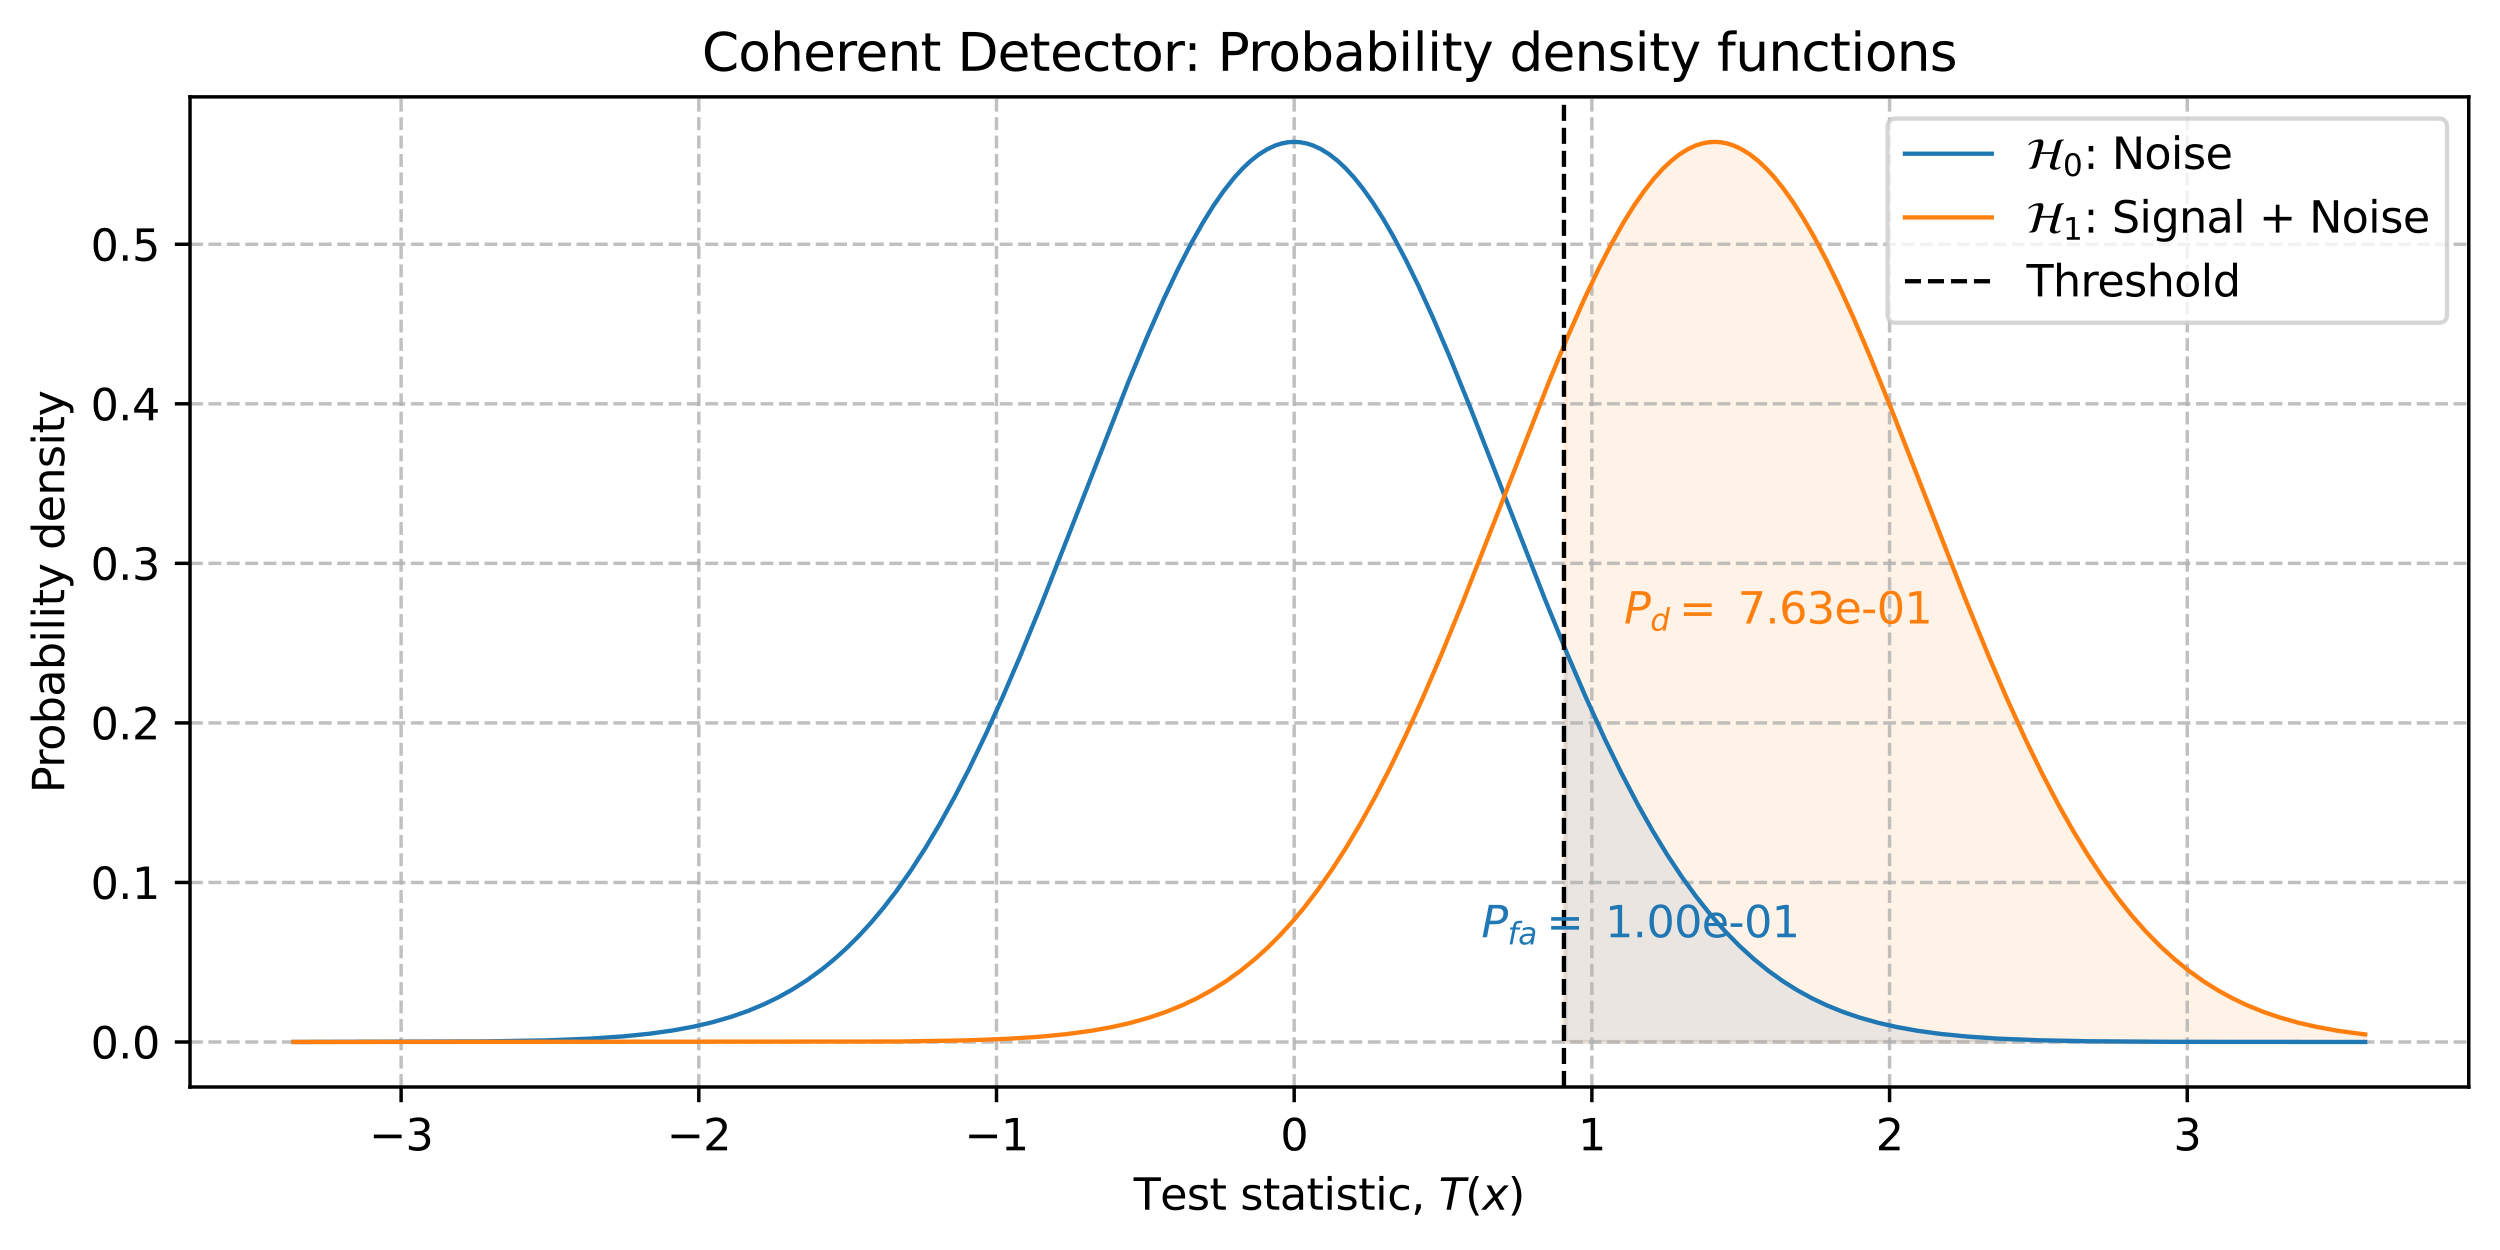 <?xml version="1.0" encoding="utf-8" standalone="no"?>
<!DOCTYPE svg PUBLIC "-//W3C//DTD SVG 1.1//EN"
  "http://www.w3.org/Graphics/SVG/1.1/DTD/svg11.dtd">
<svg xmlns:xlink="http://www.w3.org/1999/xlink" width="576pt" height="288pt" viewBox="0 0 576 288" xmlns="http://www.w3.org/2000/svg" version="1.1">
 <defs>
  <style type="text/css">*{stroke-linejoin: round; stroke-linecap: butt}</style>
 </defs>
 <g id="figure_1">
  <g id="patch_1">
   <path d="M 0 288 
L 576 288 
L 576 0 
L 0 0 
z
" style="fill: #ffffff"/>
  </g>
  <g id="axes_1">
   <g id="patch_2">
    <path d="M 43.781 250.444 
L 568.8 250.444 
L 568.8 22.318 
L 43.781 22.318 
z
" style="fill: #ffffff"/>
   </g>
   <g id="FillBetweenPolyCollection_1">
    <defs>
     <path id="m6baca5ec1b" d="M 360.702 -47.926 
L 360.702 -47.926 
L 361.179 -47.926 
L 361.656 -47.926 
L 362.134 -47.926 
L 362.611 -47.926 
L 363.088 -47.926 
L 363.565 -47.926 
L 364.043 -47.926 
L 364.52 -47.926 
L 364.997 -47.926 
L 365.475 -47.926 
L 365.952 -47.926 
L 366.429 -47.926 
L 366.906 -47.926 
L 367.384 -47.926 
L 367.861 -47.926 
L 368.338 -47.926 
L 368.816 -47.926 
L 369.293 -47.926 
L 369.77 -47.926 
L 370.247 -47.926 
L 370.725 -47.926 
L 371.202 -47.926 
L 371.679 -47.926 
L 372.157 -47.926 
L 372.634 -47.926 
L 373.111 -47.926 
L 373.588 -47.926 
L 374.066 -47.926 
L 374.543 -47.926 
L 375.02 -47.926 
L 375.498 -47.926 
L 375.975 -47.926 
L 376.452 -47.926 
L 376.93 -47.926 
L 377.407 -47.926 
L 377.884 -47.926 
L 378.361 -47.926 
L 378.839 -47.926 
L 379.316 -47.926 
L 379.793 -47.926 
L 380.271 -47.926 
L 380.748 -47.926 
L 381.225 -47.926 
L 381.702 -47.926 
L 382.18 -47.926 
L 382.657 -47.926 
L 383.134 -47.926 
L 383.612 -47.926 
L 384.089 -47.926 
L 384.566 -47.926 
L 385.043 -47.926 
L 385.521 -47.926 
L 385.998 -47.926 
L 386.475 -47.926 
L 386.953 -47.926 
L 387.43 -47.926 
L 387.907 -47.926 
L 388.384 -47.926 
L 388.862 -47.926 
L 389.339 -47.926 
L 389.816 -47.926 
L 390.294 -47.926 
L 390.771 -47.926 
L 391.248 -47.926 
L 391.725 -47.926 
L 392.203 -47.926 
L 392.68 -47.926 
L 393.157 -47.926 
L 393.635 -47.926 
L 394.112 -47.926 
L 394.589 -47.926 
L 395.067 -47.926 
L 395.544 -47.926 
L 396.021 -47.926 
L 396.498 -47.926 
L 396.976 -47.926 
L 397.453 -47.926 
L 397.93 -47.926 
L 398.408 -47.926 
L 398.885 -47.926 
L 399.362 -47.926 
L 399.839 -47.926 
L 400.317 -47.926 
L 400.794 -47.926 
L 401.271 -47.926 
L 401.749 -47.926 
L 402.226 -47.926 
L 402.703 -47.926 
L 403.18 -47.926 
L 403.658 -47.926 
L 404.135 -47.926 
L 404.612 -47.926 
L 405.09 -47.926 
L 405.567 -47.926 
L 406.044 -47.926 
L 406.521 -47.926 
L 406.999 -47.926 
L 407.476 -47.926 
L 407.953 -47.926 
L 408.431 -47.926 
L 408.908 -47.926 
L 409.385 -47.926 
L 409.863 -47.926 
L 410.34 -47.926 
L 410.817 -47.926 
L 411.294 -47.926 
L 411.772 -47.926 
L 412.249 -47.926 
L 412.726 -47.926 
L 413.204 -47.926 
L 413.681 -47.926 
L 414.158 -47.926 
L 414.635 -47.926 
L 415.113 -47.926 
L 415.59 -47.926 
L 416.067 -47.926 
L 416.545 -47.926 
L 417.022 -47.926 
L 417.499 -47.926 
L 417.976 -47.926 
L 418.454 -47.926 
L 418.931 -47.926 
L 419.408 -47.926 
L 419.886 -47.926 
L 420.363 -47.926 
L 420.84 -47.926 
L 421.317 -47.926 
L 421.795 -47.926 
L 422.272 -47.926 
L 422.749 -47.926 
L 423.227 -47.926 
L 423.704 -47.926 
L 424.181 -47.926 
L 424.658 -47.926 
L 425.136 -47.926 
L 425.613 -47.926 
L 426.09 -47.926 
L 426.568 -47.926 
L 427.045 -47.926 
L 427.522 -47.926 
L 428 -47.926 
L 428.477 -47.926 
L 428.954 -47.926 
L 429.431 -47.926 
L 429.909 -47.926 
L 430.386 -47.926 
L 430.863 -47.926 
L 431.341 -47.926 
L 431.818 -47.926 
L 432.295 -47.926 
L 432.772 -47.926 
L 433.25 -47.926 
L 433.727 -47.926 
L 434.204 -47.926 
L 434.682 -47.926 
L 435.159 -47.926 
L 435.636 -47.926 
L 436.113 -47.926 
L 436.591 -47.926 
L 437.068 -47.926 
L 437.545 -47.926 
L 438.023 -47.926 
L 438.5 -47.926 
L 438.977 -47.926 
L 439.454 -47.926 
L 439.932 -47.926 
L 440.409 -47.926 
L 440.886 -47.926 
L 441.364 -47.926 
L 441.841 -47.926 
L 442.318 -47.926 
L 442.796 -47.926 
L 443.273 -47.926 
L 443.75 -47.926 
L 444.227 -47.926 
L 444.705 -47.926 
L 445.182 -47.926 
L 445.659 -47.926 
L 446.137 -47.926 
L 446.614 -47.926 
L 447.091 -47.926 
L 447.568 -47.926 
L 448.046 -47.926 
L 448.523 -47.926 
L 449 -47.926 
L 449.478 -47.926 
L 449.955 -47.926 
L 450.432 -47.926 
L 450.909 -47.926 
L 451.387 -47.926 
L 451.864 -47.926 
L 452.341 -47.926 
L 452.819 -47.926 
L 453.296 -47.926 
L 453.773 -47.926 
L 454.25 -47.926 
L 454.728 -47.926 
L 455.205 -47.926 
L 455.682 -47.926 
L 456.16 -47.926 
L 456.637 -47.926 
L 457.114 -47.926 
L 457.591 -47.926 
L 458.069 -47.926 
L 458.546 -47.926 
L 459.023 -47.926 
L 459.501 -47.926 
L 459.978 -47.926 
L 460.455 -47.926 
L 460.933 -47.926 
L 461.41 -47.926 
L 461.887 -47.926 
L 462.364 -47.926 
L 462.842 -47.926 
L 463.319 -47.926 
L 463.796 -47.926 
L 464.274 -47.926 
L 464.751 -47.926 
L 465.228 -47.926 
L 465.705 -47.926 
L 466.183 -47.926 
L 466.66 -47.926 
L 467.137 -47.926 
L 467.615 -47.926 
L 468.092 -47.926 
L 468.569 -47.926 
L 469.046 -47.926 
L 469.524 -47.926 
L 470.001 -47.926 
L 470.478 -47.926 
L 470.956 -47.926 
L 471.433 -47.926 
L 471.91 -47.926 
L 472.387 -47.926 
L 472.865 -47.926 
L 473.342 -47.926 
L 473.819 -47.926 
L 474.297 -47.926 
L 474.774 -47.926 
L 475.251 -47.926 
L 475.728 -47.926 
L 476.206 -47.926 
L 476.683 -47.926 
L 477.16 -47.926 
L 477.638 -47.926 
L 478.115 -47.926 
L 478.592 -47.926 
L 479.07 -47.926 
L 479.547 -47.926 
L 480.024 -47.926 
L 480.501 -47.926 
L 480.979 -47.926 
L 481.456 -47.926 
L 481.933 -47.926 
L 482.411 -47.926 
L 482.888 -47.926 
L 483.365 -47.926 
L 483.842 -47.926 
L 484.32 -47.926 
L 484.797 -47.926 
L 485.274 -47.926 
L 485.752 -47.926 
L 486.229 -47.926 
L 486.706 -47.926 
L 487.183 -47.926 
L 487.661 -47.926 
L 488.138 -47.926 
L 488.615 -47.926 
L 489.093 -47.926 
L 489.57 -47.926 
L 490.047 -47.926 
L 490.524 -47.926 
L 491.002 -47.926 
L 491.479 -47.926 
L 491.956 -47.926 
L 492.434 -47.926 
L 492.911 -47.926 
L 493.388 -47.926 
L 493.866 -47.926 
L 494.343 -47.926 
L 494.82 -47.926 
L 495.297 -47.926 
L 495.775 -47.926 
L 496.252 -47.926 
L 496.729 -47.926 
L 497.207 -47.926 
L 497.684 -47.926 
L 498.161 -47.926 
L 498.638 -47.926 
L 499.116 -47.926 
L 499.593 -47.926 
L 500.07 -47.926 
L 500.548 -47.926 
L 501.025 -47.926 
L 501.502 -47.926 
L 501.979 -47.926 
L 502.457 -47.926 
L 502.934 -47.926 
L 503.411 -47.926 
L 503.889 -47.926 
L 504.366 -47.926 
L 504.843 -47.926 
L 505.32 -47.926 
L 505.798 -47.926 
L 506.275 -47.926 
L 506.752 -47.926 
L 507.23 -47.926 
L 507.707 -47.926 
L 508.184 -47.926 
L 508.661 -47.926 
L 509.139 -47.926 
L 509.616 -47.926 
L 510.093 -47.926 
L 510.571 -47.926 
L 511.048 -47.926 
L 511.525 -47.926 
L 512.003 -47.926 
L 512.48 -47.926 
L 512.957 -47.926 
L 513.434 -47.926 
L 513.912 -47.926 
L 514.389 -47.926 
L 514.866 -47.926 
L 515.344 -47.926 
L 515.821 -47.926 
L 516.298 -47.926 
L 516.775 -47.926 
L 517.253 -47.926 
L 517.73 -47.926 
L 518.207 -47.926 
L 518.685 -47.926 
L 519.162 -47.926 
L 519.639 -47.926 
L 520.116 -47.926 
L 520.594 -47.926 
L 521.071 -47.926 
L 521.548 -47.926 
L 522.026 -47.926 
L 522.503 -47.926 
L 522.98 -47.926 
L 523.457 -47.926 
L 523.935 -47.926 
L 524.412 -47.926 
L 524.889 -47.926 
L 525.367 -47.926 
L 525.844 -47.926 
L 526.321 -47.926 
L 526.798 -47.926 
L 527.276 -47.926 
L 527.753 -47.926 
L 528.23 -47.926 
L 528.708 -47.926 
L 529.185 -47.926 
L 529.662 -47.926 
L 530.14 -47.926 
L 530.617 -47.926 
L 531.094 -47.926 
L 531.571 -47.926 
L 532.049 -47.926 
L 532.526 -47.926 
L 533.003 -47.926 
L 533.481 -47.926 
L 533.958 -47.926 
L 534.435 -47.926 
L 534.912 -47.926 
L 535.39 -47.926 
L 535.867 -47.926 
L 536.344 -47.926 
L 536.822 -47.926 
L 537.299 -47.926 
L 537.776 -47.926 
L 538.253 -47.926 
L 538.731 -47.926 
L 539.208 -47.926 
L 539.685 -47.926 
L 540.163 -47.926 
L 540.64 -47.926 
L 541.117 -47.926 
L 541.594 -47.926 
L 542.072 -47.926 
L 542.549 -47.926 
L 543.026 -47.926 
L 543.504 -47.926 
L 543.981 -47.926 
L 544.458 -47.926 
L 544.936 -47.926 
L 544.936 -47.926 
L 544.936 -47.926 
L 544.458 -47.926 
L 543.981 -47.926 
L 543.504 -47.926 
L 543.026 -47.926 
L 542.549 -47.926 
L 542.072 -47.926 
L 541.594 -47.926 
L 541.117 -47.926 
L 540.64 -47.926 
L 540.163 -47.926 
L 539.685 -47.926 
L 539.208 -47.926 
L 538.731 -47.927 
L 538.253 -47.927 
L 537.776 -47.927 
L 537.299 -47.927 
L 536.822 -47.927 
L 536.344 -47.927 
L 535.867 -47.927 
L 535.39 -47.927 
L 534.912 -47.927 
L 534.435 -47.927 
L 533.958 -47.927 
L 533.481 -47.927 
L 533.003 -47.927 
L 532.526 -47.927 
L 532.049 -47.927 
L 531.571 -47.928 
L 531.094 -47.928 
L 530.617 -47.928 
L 530.14 -47.928 
L 529.662 -47.928 
L 529.185 -47.928 
L 528.708 -47.928 
L 528.23 -47.928 
L 527.753 -47.928 
L 527.276 -47.929 
L 526.798 -47.929 
L 526.321 -47.929 
L 525.844 -47.929 
L 525.367 -47.929 
L 524.889 -47.929 
L 524.412 -47.93 
L 523.935 -47.93 
L 523.457 -47.93 
L 522.98 -47.93 
L 522.503 -47.93 
L 522.026 -47.931 
L 521.548 -47.931 
L 521.071 -47.931 
L 520.594 -47.931 
L 520.116 -47.931 
L 519.639 -47.932 
L 519.162 -47.932 
L 518.685 -47.932 
L 518.207 -47.933 
L 517.73 -47.933 
L 517.253 -47.933 
L 516.775 -47.934 
L 516.298 -47.934 
L 515.821 -47.934 
L 515.344 -47.935 
L 514.866 -47.935 
L 514.389 -47.936 
L 513.912 -47.936 
L 513.434 -47.937 
L 512.957 -47.937 
L 512.48 -47.938 
L 512.003 -47.938 
L 511.525 -47.939 
L 511.048 -47.939 
L 510.571 -47.94 
L 510.093 -47.94 
L 509.616 -47.941 
L 509.139 -47.942 
L 508.661 -47.942 
L 508.184 -47.943 
L 507.707 -47.944 
L 507.23 -47.945 
L 506.752 -47.946 
L 506.275 -47.946 
L 505.798 -47.947 
L 505.32 -47.948 
L 504.843 -47.949 
L 504.366 -47.95 
L 503.889 -47.951 
L 503.411 -47.952 
L 502.934 -47.954 
L 502.457 -47.955 
L 501.979 -47.956 
L 501.502 -47.957 
L 501.025 -47.959 
L 500.548 -47.96 
L 500.07 -47.961 
L 499.593 -47.963 
L 499.116 -47.964 
L 498.638 -47.966 
L 498.161 -47.968 
L 497.684 -47.969 
L 497.207 -47.971 
L 496.729 -47.973 
L 496.252 -47.975 
L 495.775 -47.977 
L 495.297 -47.979 
L 494.82 -47.981 
L 494.343 -47.984 
L 493.866 -47.986 
L 493.388 -47.989 
L 492.911 -47.991 
L 492.434 -47.994 
L 491.956 -47.996 
L 491.479 -47.999 
L 491.002 -48.002 
L 490.524 -48.005 
L 490.047 -48.008 
L 489.57 -48.012 
L 489.093 -48.015 
L 488.615 -48.019 
L 488.138 -48.022 
L 487.661 -48.026 
L 487.183 -48.03 
L 486.706 -48.034 
L 486.229 -48.038 
L 485.752 -48.043 
L 485.274 -48.047 
L 484.797 -48.052 
L 484.32 -48.057 
L 483.842 -48.062 
L 483.365 -48.067 
L 482.888 -48.073 
L 482.411 -48.078 
L 481.933 -48.084 
L 481.456 -48.09 
L 480.979 -48.096 
L 480.501 -48.103 
L 480.024 -48.109 
L 479.547 -48.116 
L 479.07 -48.123 
L 478.592 -48.131 
L 478.115 -48.138 
L 477.638 -48.146 
L 477.16 -48.154 
L 476.683 -48.163 
L 476.206 -48.172 
L 475.728 -48.181 
L 475.251 -48.19 
L 474.774 -48.2 
L 474.297 -48.21 
L 473.819 -48.22 
L 473.342 -48.231 
L 472.865 -48.242 
L 472.387 -48.253 
L 471.91 -48.265 
L 471.433 -48.277 
L 470.956 -48.289 
L 470.478 -48.302 
L 470.001 -48.316 
L 469.524 -48.33 
L 469.046 -48.344 
L 468.569 -48.359 
L 468.092 -48.374 
L 467.615 -48.39 
L 467.137 -48.406 
L 466.66 -48.422 
L 466.183 -48.44 
L 465.705 -48.458 
L 465.228 -48.476 
L 464.751 -48.495 
L 464.274 -48.514 
L 463.796 -48.535 
L 463.319 -48.555 
L 462.842 -48.577 
L 462.364 -48.599 
L 461.887 -48.622 
L 461.41 -48.645 
L 460.933 -48.669 
L 460.455 -48.694 
L 459.978 -48.72 
L 459.501 -48.746 
L 459.023 -48.774 
L 458.546 -48.802 
L 458.069 -48.831 
L 457.591 -48.861 
L 457.114 -48.891 
L 456.637 -48.923 
L 456.16 -48.955 
L 455.682 -48.989 
L 455.205 -49.023 
L 454.728 -49.059 
L 454.25 -49.095 
L 453.773 -49.133 
L 453.296 -49.172 
L 452.819 -49.211 
L 452.341 -49.252 
L 451.864 -49.294 
L 451.387 -49.338 
L 450.909 -49.382 
L 450.432 -49.428 
L 449.955 -49.475 
L 449.478 -49.523 
L 449 -49.573 
L 448.523 -49.624 
L 448.046 -49.677 
L 447.568 -49.731 
L 447.091 -49.786 
L 446.614 -49.843 
L 446.137 -49.902 
L 445.659 -49.962 
L 445.182 -50.024 
L 444.705 -50.087 
L 444.227 -50.152 
L 443.75 -50.219 
L 443.273 -50.288 
L 442.796 -50.358 
L 442.318 -50.43 
L 441.841 -50.505 
L 441.364 -50.581 
L 440.886 -50.659 
L 440.409 -50.739 
L 439.932 -50.821 
L 439.454 -50.906 
L 438.977 -50.992 
L 438.5 -51.081 
L 438.023 -51.172 
L 437.545 -51.265 
L 437.068 -51.361 
L 436.591 -51.459 
L 436.113 -51.559 
L 435.636 -51.662 
L 435.159 -51.768 
L 434.682 -51.876 
L 434.204 -51.987 
L 433.727 -52.1 
L 433.25 -52.216 
L 432.772 -52.335 
L 432.295 -52.457 
L 431.818 -52.582 
L 431.341 -52.71 
L 430.863 -52.841 
L 430.386 -52.975 
L 429.909 -53.112 
L 429.431 -53.252 
L 428.954 -53.395 
L 428.477 -53.542 
L 428 -53.692 
L 427.522 -53.846 
L 427.045 -54.003 
L 426.568 -54.164 
L 426.09 -54.328 
L 425.613 -54.496 
L 425.136 -54.668 
L 424.658 -54.844 
L 424.181 -55.023 
L 423.704 -55.207 
L 423.227 -55.394 
L 422.749 -55.586 
L 422.272 -55.781 
L 421.795 -55.981 
L 421.317 -56.185 
L 420.84 -56.394 
L 420.363 -56.607 
L 419.886 -56.825 
L 419.408 -57.047 
L 418.931 -57.273 
L 418.454 -57.505 
L 417.976 -57.741 
L 417.499 -57.982 
L 417.022 -58.228 
L 416.545 -58.479 
L 416.067 -58.735 
L 415.59 -58.996 
L 415.113 -59.262 
L 414.635 -59.534 
L 414.158 -59.811 
L 413.681 -60.093 
L 413.204 -60.381 
L 412.726 -60.675 
L 412.249 -60.974 
L 411.772 -61.279 
L 411.294 -61.59 
L 410.817 -61.906 
L 410.34 -62.229 
L 409.863 -62.557 
L 409.385 -62.892 
L 408.908 -63.233 
L 408.431 -63.58 
L 407.953 -63.933 
L 407.476 -64.293 
L 406.999 -64.659 
L 406.521 -65.032 
L 406.044 -65.411 
L 405.567 -65.798 
L 405.09 -66.19 
L 404.612 -66.59 
L 404.135 -66.997 
L 403.658 -67.41 
L 403.18 -67.831 
L 402.703 -68.258 
L 402.226 -68.693 
L 401.749 -69.135 
L 401.271 -69.585 
L 400.794 -70.041 
L 400.317 -70.506 
L 399.839 -70.977 
L 399.362 -71.457 
L 398.885 -71.944 
L 398.408 -72.438 
L 397.93 -72.941 
L 397.453 -73.451 
L 396.976 -73.969 
L 396.498 -74.495 
L 396.021 -75.029 
L 395.544 -75.572 
L 395.067 -76.122 
L 394.589 -76.68 
L 394.112 -77.247 
L 393.635 -77.822 
L 393.157 -78.405 
L 392.68 -78.997 
L 392.203 -79.597 
L 391.725 -80.205 
L 391.248 -80.822 
L 390.771 -81.448 
L 390.294 -82.082 
L 389.816 -82.725 
L 389.339 -83.376 
L 388.862 -84.036 
L 388.384 -84.705 
L 387.907 -85.382 
L 387.43 -86.069 
L 386.953 -86.764 
L 386.475 -87.468 
L 385.998 -88.181 
L 385.521 -88.903 
L 385.043 -89.633 
L 384.566 -90.373 
L 384.089 -91.122 
L 383.612 -91.879 
L 383.134 -92.646 
L 382.657 -93.421 
L 382.18 -94.205 
L 381.702 -94.999 
L 381.225 -95.801 
L 380.748 -96.612 
L 380.271 -97.432 
L 379.793 -98.261 
L 379.316 -99.099 
L 378.839 -99.946 
L 378.361 -100.802 
L 377.884 -101.667 
L 377.407 -102.541 
L 376.93 -103.423 
L 376.452 -104.314 
L 375.975 -105.214 
L 375.498 -106.123 
L 375.02 -107.04 
L 374.543 -107.966 
L 374.066 -108.901 
L 373.588 -109.844 
L 373.111 -110.796 
L 372.634 -111.756 
L 372.157 -112.725 
L 371.679 -113.702 
L 371.202 -114.687 
L 370.725 -115.68 
L 370.247 -116.681 
L 369.77 -117.691 
L 369.293 -118.708 
L 368.816 -119.734 
L 368.338 -120.767 
L 367.861 -121.808 
L 367.384 -122.856 
L 366.906 -123.912 
L 366.429 -124.975 
L 365.952 -126.046 
L 365.475 -127.124 
L 364.997 -128.209 
L 364.52 -129.301 
L 364.043 -130.4 
L 363.565 -131.505 
L 363.088 -132.618 
L 362.611 -133.736 
L 362.134 -134.861 
L 361.656 -135.993 
L 361.179 -137.13 
L 360.702 -138.273 
z
" style="stroke: #1f77b4; stroke-opacity: 0.1"/>
    </defs>
    <g clip-path="url(#p3208ca7790)">
     <use xlink:href="#m6baca5ec1b" x="0" y="288" style="fill: #1f77b4; fill-opacity: 0.1; stroke: #1f77b4; stroke-opacity: 0.1"/>
    </g>
   </g>
   <g id="FillBetweenPolyCollection_2">
    <defs>
     <path id="m8891f4e611" d="M 360.224 -47.926 
L 360.702 -47.926 
L 361.179 -47.926 
L 361.656 -47.926 
L 362.134 -47.926 
L 362.611 -47.926 
L 363.088 -47.926 
L 363.565 -47.926 
L 364.043 -47.926 
L 364.52 -47.926 
L 364.997 -47.926 
L 365.475 -47.926 
L 365.952 -47.926 
L 366.429 -47.926 
L 366.906 -47.926 
L 367.384 -47.926 
L 367.861 -47.926 
L 368.338 -47.926 
L 368.816 -47.926 
L 369.293 -47.926 
L 369.77 -47.926 
L 370.247 -47.926 
L 370.725 -47.926 
L 371.202 -47.926 
L 371.679 -47.926 
L 372.157 -47.926 
L 372.634 -47.926 
L 373.111 -47.926 
L 373.588 -47.926 
L 374.066 -47.926 
L 374.543 -47.926 
L 375.02 -47.926 
L 375.498 -47.926 
L 375.975 -47.926 
L 376.452 -47.926 
L 376.93 -47.926 
L 377.407 -47.926 
L 377.884 -47.926 
L 378.361 -47.926 
L 378.839 -47.926 
L 379.316 -47.926 
L 379.793 -47.926 
L 380.271 -47.926 
L 380.748 -47.926 
L 381.225 -47.926 
L 381.702 -47.926 
L 382.18 -47.926 
L 382.657 -47.926 
L 383.134 -47.926 
L 383.612 -47.926 
L 384.089 -47.926 
L 384.566 -47.926 
L 385.043 -47.926 
L 385.521 -47.926 
L 385.998 -47.926 
L 386.475 -47.926 
L 386.953 -47.926 
L 387.43 -47.926 
L 387.907 -47.926 
L 388.384 -47.926 
L 388.862 -47.926 
L 389.339 -47.926 
L 389.816 -47.926 
L 390.294 -47.926 
L 390.771 -47.926 
L 391.248 -47.926 
L 391.725 -47.926 
L 392.203 -47.926 
L 392.68 -47.926 
L 393.157 -47.926 
L 393.635 -47.926 
L 394.112 -47.926 
L 394.589 -47.926 
L 395.067 -47.926 
L 395.544 -47.926 
L 396.021 -47.926 
L 396.498 -47.926 
L 396.976 -47.926 
L 397.453 -47.926 
L 397.93 -47.926 
L 398.408 -47.926 
L 398.885 -47.926 
L 399.362 -47.926 
L 399.839 -47.926 
L 400.317 -47.926 
L 400.794 -47.926 
L 401.271 -47.926 
L 401.749 -47.926 
L 402.226 -47.926 
L 402.703 -47.926 
L 403.18 -47.926 
L 403.658 -47.926 
L 404.135 -47.926 
L 404.612 -47.926 
L 405.09 -47.926 
L 405.567 -47.926 
L 406.044 -47.926 
L 406.521 -47.926 
L 406.999 -47.926 
L 407.476 -47.926 
L 407.953 -47.926 
L 408.431 -47.926 
L 408.908 -47.926 
L 409.385 -47.926 
L 409.863 -47.926 
L 410.34 -47.926 
L 410.817 -47.926 
L 411.294 -47.926 
L 411.772 -47.926 
L 412.249 -47.926 
L 412.726 -47.926 
L 413.204 -47.926 
L 413.681 -47.926 
L 414.158 -47.926 
L 414.635 -47.926 
L 415.113 -47.926 
L 415.59 -47.926 
L 416.067 -47.926 
L 416.545 -47.926 
L 417.022 -47.926 
L 417.499 -47.926 
L 417.976 -47.926 
L 418.454 -47.926 
L 418.931 -47.926 
L 419.408 -47.926 
L 419.886 -47.926 
L 420.363 -47.926 
L 420.84 -47.926 
L 421.317 -47.926 
L 421.795 -47.926 
L 422.272 -47.926 
L 422.749 -47.926 
L 423.227 -47.926 
L 423.704 -47.926 
L 424.181 -47.926 
L 424.658 -47.926 
L 425.136 -47.926 
L 425.613 -47.926 
L 426.09 -47.926 
L 426.568 -47.926 
L 427.045 -47.926 
L 427.522 -47.926 
L 428 -47.926 
L 428.477 -47.926 
L 428.954 -47.926 
L 429.431 -47.926 
L 429.909 -47.926 
L 430.386 -47.926 
L 430.863 -47.926 
L 431.341 -47.926 
L 431.818 -47.926 
L 432.295 -47.926 
L 432.772 -47.926 
L 433.25 -47.926 
L 433.727 -47.926 
L 434.204 -47.926 
L 434.682 -47.926 
L 435.159 -47.926 
L 435.636 -47.926 
L 436.113 -47.926 
L 436.591 -47.926 
L 437.068 -47.926 
L 437.545 -47.926 
L 438.023 -47.926 
L 438.5 -47.926 
L 438.977 -47.926 
L 439.454 -47.926 
L 439.932 -47.926 
L 440.409 -47.926 
L 440.886 -47.926 
L 441.364 -47.926 
L 441.841 -47.926 
L 442.318 -47.926 
L 442.796 -47.926 
L 443.273 -47.926 
L 443.75 -47.926 
L 444.227 -47.926 
L 444.705 -47.926 
L 445.182 -47.926 
L 445.659 -47.926 
L 446.137 -47.926 
L 446.614 -47.926 
L 447.091 -47.926 
L 447.568 -47.926 
L 448.046 -47.926 
L 448.523 -47.926 
L 449 -47.926 
L 449.478 -47.926 
L 449.955 -47.926 
L 450.432 -47.926 
L 450.909 -47.926 
L 451.387 -47.926 
L 451.864 -47.926 
L 452.341 -47.926 
L 452.819 -47.926 
L 453.296 -47.926 
L 453.773 -47.926 
L 454.25 -47.926 
L 454.728 -47.926 
L 455.205 -47.926 
L 455.682 -47.926 
L 456.16 -47.926 
L 456.637 -47.926 
L 457.114 -47.926 
L 457.591 -47.926 
L 458.069 -47.926 
L 458.546 -47.926 
L 459.023 -47.926 
L 459.501 -47.926 
L 459.978 -47.926 
L 460.455 -47.926 
L 460.933 -47.926 
L 461.41 -47.926 
L 461.887 -47.926 
L 462.364 -47.926 
L 462.842 -47.926 
L 463.319 -47.926 
L 463.796 -47.926 
L 464.274 -47.926 
L 464.751 -47.926 
L 465.228 -47.926 
L 465.705 -47.926 
L 466.183 -47.926 
L 466.66 -47.926 
L 467.137 -47.926 
L 467.615 -47.926 
L 468.092 -47.926 
L 468.569 -47.926 
L 469.046 -47.926 
L 469.524 -47.926 
L 470.001 -47.926 
L 470.478 -47.926 
L 470.956 -47.926 
L 471.433 -47.926 
L 471.91 -47.926 
L 472.387 -47.926 
L 472.865 -47.926 
L 473.342 -47.926 
L 473.819 -47.926 
L 474.297 -47.926 
L 474.774 -47.926 
L 475.251 -47.926 
L 475.728 -47.926 
L 476.206 -47.926 
L 476.683 -47.926 
L 477.16 -47.926 
L 477.638 -47.926 
L 478.115 -47.926 
L 478.592 -47.926 
L 479.07 -47.926 
L 479.547 -47.926 
L 480.024 -47.926 
L 480.501 -47.926 
L 480.979 -47.926 
L 481.456 -47.926 
L 481.933 -47.926 
L 482.411 -47.926 
L 482.888 -47.926 
L 483.365 -47.926 
L 483.842 -47.926 
L 484.32 -47.926 
L 484.797 -47.926 
L 485.274 -47.926 
L 485.752 -47.926 
L 486.229 -47.926 
L 486.706 -47.926 
L 487.183 -47.926 
L 487.661 -47.926 
L 488.138 -47.926 
L 488.615 -47.926 
L 489.093 -47.926 
L 489.57 -47.926 
L 490.047 -47.926 
L 490.524 -47.926 
L 491.002 -47.926 
L 491.479 -47.926 
L 491.956 -47.926 
L 492.434 -47.926 
L 492.911 -47.926 
L 493.388 -47.926 
L 493.866 -47.926 
L 494.343 -47.926 
L 494.82 -47.926 
L 495.297 -47.926 
L 495.775 -47.926 
L 496.252 -47.926 
L 496.729 -47.926 
L 497.207 -47.926 
L 497.684 -47.926 
L 498.161 -47.926 
L 498.638 -47.926 
L 499.116 -47.926 
L 499.593 -47.926 
L 500.07 -47.926 
L 500.548 -47.926 
L 501.025 -47.926 
L 501.502 -47.926 
L 501.979 -47.926 
L 502.457 -47.926 
L 502.934 -47.926 
L 503.411 -47.926 
L 503.889 -47.926 
L 504.366 -47.926 
L 504.843 -47.926 
L 505.32 -47.926 
L 505.798 -47.926 
L 506.275 -47.926 
L 506.752 -47.926 
L 507.23 -47.926 
L 507.707 -47.926 
L 508.184 -47.926 
L 508.661 -47.926 
L 509.139 -47.926 
L 509.616 -47.926 
L 510.093 -47.926 
L 510.571 -47.926 
L 511.048 -47.926 
L 511.525 -47.926 
L 512.003 -47.926 
L 512.48 -47.926 
L 512.957 -47.926 
L 513.434 -47.926 
L 513.912 -47.926 
L 514.389 -47.926 
L 514.866 -47.926 
L 515.344 -47.926 
L 515.821 -47.926 
L 516.298 -47.926 
L 516.775 -47.926 
L 517.253 -47.926 
L 517.73 -47.926 
L 518.207 -47.926 
L 518.685 -47.926 
L 519.162 -47.926 
L 519.639 -47.926 
L 520.116 -47.926 
L 520.594 -47.926 
L 521.071 -47.926 
L 521.548 -47.926 
L 522.026 -47.926 
L 522.503 -47.926 
L 522.98 -47.926 
L 523.457 -47.926 
L 523.935 -47.926 
L 524.412 -47.926 
L 524.889 -47.926 
L 525.367 -47.926 
L 525.844 -47.926 
L 526.321 -47.926 
L 526.798 -47.926 
L 527.276 -47.926 
L 527.753 -47.926 
L 528.23 -47.926 
L 528.708 -47.926 
L 529.185 -47.926 
L 529.662 -47.926 
L 530.14 -47.926 
L 530.617 -47.926 
L 531.094 -47.926 
L 531.571 -47.926 
L 532.049 -47.926 
L 532.526 -47.926 
L 533.003 -47.926 
L 533.481 -47.926 
L 533.958 -47.926 
L 534.435 -47.926 
L 534.912 -47.926 
L 535.39 -47.926 
L 535.867 -47.926 
L 536.344 -47.926 
L 536.822 -47.926 
L 537.299 -47.926 
L 537.776 -47.926 
L 538.253 -47.926 
L 538.731 -47.926 
L 539.208 -47.926 
L 539.685 -47.926 
L 540.163 -47.926 
L 540.64 -47.926 
L 541.117 -47.926 
L 541.594 -47.926 
L 542.072 -47.926 
L 542.549 -47.926 
L 543.026 -47.926 
L 543.504 -47.926 
L 543.981 -47.926 
L 544.458 -47.926 
L 544.936 -47.926 
L 544.936 -47.926 
L 544.936 -49.676 
L 544.458 -49.73 
L 543.981 -49.785 
L 543.504 -49.842 
L 543.026 -49.901 
L 542.549 -49.961 
L 542.072 -50.023 
L 541.594 -50.086 
L 541.117 -50.151 
L 540.64 -50.218 
L 540.163 -50.287 
L 539.685 -50.357 
L 539.208 -50.429 
L 538.731 -50.504 
L 538.253 -50.58 
L 537.776 -50.658 
L 537.299 -50.738 
L 536.822 -50.82 
L 536.344 -50.904 
L 535.867 -50.991 
L 535.39 -51.08 
L 534.912 -51.171 
L 534.435 -51.264 
L 533.958 -51.359 
L 533.481 -51.457 
L 533.003 -51.558 
L 532.526 -51.661 
L 532.049 -51.766 
L 531.571 -51.874 
L 531.094 -51.985 
L 530.617 -52.098 
L 530.14 -52.215 
L 529.662 -52.334 
L 529.185 -52.455 
L 528.708 -52.58 
L 528.23 -52.708 
L 527.753 -52.839 
L 527.276 -52.972 
L 526.798 -53.109 
L 526.321 -53.25 
L 525.844 -53.393 
L 525.367 -53.54 
L 524.889 -53.69 
L 524.412 -53.844 
L 523.935 -54.001 
L 523.457 -54.161 
L 522.98 -54.326 
L 522.503 -54.494 
L 522.026 -54.665 
L 521.548 -54.841 
L 521.071 -55.02 
L 520.594 -55.204 
L 520.116 -55.391 
L 519.639 -55.583 
L 519.162 -55.778 
L 518.685 -55.978 
L 518.207 -56.182 
L 517.73 -56.391 
L 517.253 -56.604 
L 516.775 -56.821 
L 516.298 -57.043 
L 515.821 -57.27 
L 515.344 -57.501 
L 514.866 -57.737 
L 514.389 -57.978 
L 513.912 -58.224 
L 513.434 -58.475 
L 512.957 -58.731 
L 512.48 -58.992 
L 512.003 -59.258 
L 511.525 -59.53 
L 511.048 -59.807 
L 510.571 -60.089 
L 510.093 -60.377 
L 509.616 -60.67 
L 509.139 -60.969 
L 508.661 -61.274 
L 508.184 -61.585 
L 507.707 -61.901 
L 507.23 -62.224 
L 506.752 -62.552 
L 506.275 -62.887 
L 505.798 -63.228 
L 505.32 -63.574 
L 504.843 -63.928 
L 504.366 -64.287 
L 503.889 -64.654 
L 503.411 -65.026 
L 502.934 -65.406 
L 502.457 -65.792 
L 501.979 -66.184 
L 501.502 -66.584 
L 501.025 -66.99 
L 500.548 -67.404 
L 500.07 -67.824 
L 499.593 -68.252 
L 499.116 -68.686 
L 498.638 -69.128 
L 498.161 -69.578 
L 497.684 -70.034 
L 497.207 -70.498 
L 496.729 -70.97 
L 496.252 -71.449 
L 495.775 -71.936 
L 495.297 -72.431 
L 494.82 -72.933 
L 494.343 -73.443 
L 493.866 -73.961 
L 493.388 -74.487 
L 492.911 -75.021 
L 492.434 -75.563 
L 491.956 -76.113 
L 491.479 -76.672 
L 491.002 -77.238 
L 490.524 -77.813 
L 490.047 -78.396 
L 489.57 -78.987 
L 489.093 -79.587 
L 488.615 -80.196 
L 488.138 -80.813 
L 487.661 -81.438 
L 487.183 -82.072 
L 486.706 -82.715 
L 486.229 -83.366 
L 485.752 -84.026 
L 485.274 -84.695 
L 484.797 -85.372 
L 484.32 -86.058 
L 483.842 -86.753 
L 483.365 -87.457 
L 482.888 -88.17 
L 482.411 -88.892 
L 481.933 -89.622 
L 481.456 -90.362 
L 480.979 -91.11 
L 480.501 -91.867 
L 480.024 -92.634 
L 479.547 -93.409 
L 479.07 -94.193 
L 478.592 -94.986 
L 478.115 -95.788 
L 477.638 -96.6 
L 477.16 -97.42 
L 476.683 -98.249 
L 476.206 -99.087 
L 475.728 -99.933 
L 475.251 -100.789 
L 474.774 -101.654 
L 474.297 -102.527 
L 473.819 -103.409 
L 473.342 -104.301 
L 472.865 -105.2 
L 472.387 -106.109 
L 471.91 -107.026 
L 471.433 -107.952 
L 470.956 -108.887 
L 470.478 -109.83 
L 470.001 -110.781 
L 469.524 -111.741 
L 469.046 -112.71 
L 468.569 -113.686 
L 468.092 -114.671 
L 467.615 -115.665 
L 467.137 -116.666 
L 466.66 -117.675 
L 466.183 -118.693 
L 465.705 -119.718 
L 465.228 -120.751 
L 464.751 -121.791 
L 464.274 -122.84 
L 463.796 -123.896 
L 463.319 -124.959 
L 462.842 -126.029 
L 462.364 -127.107 
L 461.887 -128.192 
L 461.41 -129.284 
L 460.933 -130.383 
L 460.455 -131.488 
L 459.978 -132.6 
L 459.501 -133.719 
L 459.023 -134.844 
L 458.546 -135.975 
L 458.069 -137.112 
L 457.591 -138.256 
L 457.114 -139.405 
L 456.637 -140.559 
L 456.16 -141.719 
L 455.682 -142.885 
L 455.205 -144.055 
L 454.728 -145.231 
L 454.25 -146.411 
L 453.773 -147.597 
L 453.296 -148.786 
L 452.819 -149.98 
L 452.341 -151.178 
L 451.864 -152.38 
L 451.387 -153.586 
L 450.909 -154.795 
L 450.432 -156.008 
L 449.955 -157.224 
L 449.478 -158.443 
L 449 -159.665 
L 448.523 -160.889 
L 448.046 -162.115 
L 447.568 -163.344 
L 447.091 -164.575 
L 446.614 -165.807 
L 446.137 -167.041 
L 445.659 -168.276 
L 445.182 -169.512 
L 444.705 -170.749 
L 444.227 -171.986 
L 443.75 -173.224 
L 443.273 -174.462 
L 442.796 -175.7 
L 442.318 -176.937 
L 441.841 -178.174 
L 441.364 -179.41 
L 440.886 -180.644 
L 440.409 -181.878 
L 439.932 -183.109 
L 439.454 -184.339 
L 438.977 -185.567 
L 438.5 -186.792 
L 438.023 -188.015 
L 437.545 -189.235 
L 437.068 -190.451 
L 436.591 -191.664 
L 436.113 -192.873 
L 435.636 -194.079 
L 435.159 -195.28 
L 434.682 -196.476 
L 434.204 -197.668 
L 433.727 -198.855 
L 433.25 -200.036 
L 432.772 -201.212 
L 432.295 -202.382 
L 431.818 -203.546 
L 431.341 -204.703 
L 430.863 -205.854 
L 430.386 -206.998 
L 429.909 -208.134 
L 429.431 -209.263 
L 428.954 -210.385 
L 428.477 -211.498 
L 428 -212.603 
L 427.522 -213.699 
L 427.045 -214.786 
L 426.568 -215.865 
L 426.09 -216.933 
L 425.613 -217.993 
L 425.136 -219.042 
L 424.658 -220.081 
L 424.181 -221.11 
L 423.704 -222.127 
L 423.227 -223.134 
L 422.749 -224.13 
L 422.272 -225.114 
L 421.795 -226.086 
L 421.317 -227.047 
L 420.84 -227.995 
L 420.363 -228.93 
L 419.886 -229.853 
L 419.408 -230.763 
L 418.931 -231.66 
L 418.454 -232.543 
L 417.976 -233.412 
L 417.499 -234.267 
L 417.022 -235.109 
L 416.545 -235.935 
L 416.067 -236.748 
L 415.59 -237.545 
L 415.113 -238.327 
L 414.635 -239.094 
L 414.158 -239.846 
L 413.681 -240.581 
L 413.204 -241.301 
L 412.726 -242.005 
L 412.249 -242.692 
L 411.772 -243.363 
L 411.294 -244.018 
L 410.817 -244.655 
L 410.34 -245.275 
L 409.863 -245.878 
L 409.385 -246.464 
L 408.908 -247.032 
L 408.431 -247.583 
L 407.953 -248.115 
L 407.476 -248.63 
L 406.999 -249.126 
L 406.521 -249.605 
L 406.044 -250.064 
L 405.567 -250.505 
L 405.09 -250.928 
L 404.612 -251.331 
L 404.135 -251.716 
L 403.658 -252.082 
L 403.18 -252.428 
L 402.703 -252.755 
L 402.226 -253.063 
L 401.749 -253.352 
L 401.271 -253.62 
L 400.794 -253.87 
L 400.317 -254.099 
L 399.839 -254.309 
L 399.362 -254.499 
L 398.885 -254.67 
L 398.408 -254.82 
L 397.93 -254.95 
L 397.453 -255.061 
L 396.976 -255.151 
L 396.498 -255.222 
L 396.021 -255.272 
L 395.544 -255.302 
L 395.067 -255.313 
L 394.589 -255.303 
L 394.112 -255.273 
L 393.635 -255.223 
L 393.157 -255.152 
L 392.68 -255.062 
L 392.203 -254.952 
L 391.725 -254.822 
L 391.248 -254.672 
L 390.771 -254.502 
L 390.294 -254.312 
L 389.816 -254.102 
L 389.339 -253.873 
L 388.862 -253.624 
L 388.384 -253.355 
L 387.907 -253.067 
L 387.43 -252.76 
L 386.953 -252.433 
L 386.475 -252.087 
L 385.998 -251.721 
L 385.521 -251.337 
L 385.043 -250.933 
L 384.566 -250.511 
L 384.089 -250.07 
L 383.612 -249.611 
L 383.134 -249.133 
L 382.657 -248.637 
L 382.18 -248.123 
L 381.702 -247.59 
L 381.225 -247.04 
L 380.748 -246.472 
L 380.271 -245.887 
L 379.793 -245.284 
L 379.316 -244.664 
L 378.839 -244.026 
L 378.361 -243.372 
L 377.884 -242.702 
L 377.407 -242.015 
L 376.93 -241.311 
L 376.452 -240.591 
L 375.975 -239.856 
L 375.498 -239.105 
L 375.02 -238.338 
L 374.543 -237.556 
L 374.066 -236.759 
L 373.588 -235.947 
L 373.111 -235.12 
L 372.634 -234.279 
L 372.157 -233.424 
L 371.679 -232.555 
L 371.202 -231.672 
L 370.725 -230.776 
L 370.247 -229.866 
L 369.77 -228.943 
L 369.293 -228.008 
L 368.816 -227.06 
L 368.338 -226.1 
L 367.861 -225.128 
L 367.384 -224.144 
L 366.906 -223.148 
L 366.429 -222.141 
L 365.952 -221.124 
L 365.475 -220.095 
L 364.997 -219.056 
L 364.52 -218.007 
L 364.043 -216.948 
L 363.565 -215.879 
L 363.088 -214.801 
L 362.611 -213.714 
L 362.134 -212.618 
L 361.656 -211.513 
L 361.179 -210.4 
L 360.702 -209.279 
z
" style="stroke: #ff7f0e; stroke-opacity: 0.1"/>
    </defs>
    <g clip-path="url(#p3208ca7790)">
     <use xlink:href="#m8891f4e611" x="0" y="288" style="fill: #ff7f0e; fill-opacity: 0.1; stroke: #ff7f0e; stroke-opacity: 0.1"/>
    </g>
   </g>
   <g id="matplotlib.axis_1">
    <g id="xtick_1">
     <g id="line2d_1">
      <path d="M 92.418 250.444 
L 92.418 22.318 
" clip-path="url(#p3208ca7790)" style="fill: none; stroke-dasharray: 2.96,1.28; stroke-dashoffset: 0; stroke: #b0b0b0; stroke-opacity: 0.8; stroke-width: 0.8"/>
     </g>
     <g id="line2d_2">
      <defs>
       <path id="m51c20c505d" d="M 0 0 
L 0 3.5 
" style="stroke: #000000; stroke-width: 0.8"/>
      </defs>
      <g>
       <use xlink:href="#m51c20c505d" x="92.418" y="250.444" style="stroke: #000000; stroke-width: 0.8"/>
      </g>
     </g>
     <g id="text_1">
      <!-- −3 -->
      <g transform="translate(85.047 265.042) scale(0.1 -0.1)">
       <defs>
        <path id="DejaVuSans-2212" d="M 678 2272 
L 4684 2272 
L 4684 1741 
L 678 1741 
L 678 2272 
z
" transform="scale(0.016)"/>
        <path id="DejaVuSans-33" d="M 2597 2516 
Q 3050 2419 3304 2112 
Q 3559 1806 3559 1356 
Q 3559 666 3084 287 
Q 2609 -91 1734 -91 
Q 1441 -91 1130 -33 
Q 819 25 488 141 
L 488 750 
Q 750 597 1062 519 
Q 1375 441 1716 441 
Q 2309 441 2620 675 
Q 2931 909 2931 1356 
Q 2931 1769 2642 2001 
Q 2353 2234 1838 2234 
L 1294 2234 
L 1294 2753 
L 1863 2753 
Q 2328 2753 2575 2939 
Q 2822 3125 2822 3475 
Q 2822 3834 2567 4026 
Q 2313 4219 1838 4219 
Q 1578 4219 1281 4162 
Q 984 4106 628 3988 
L 628 4550 
Q 988 4650 1302 4700 
Q 1616 4750 1894 4750 
Q 2613 4750 3031 4423 
Q 3450 4097 3450 3541 
Q 3450 3153 3228 2886 
Q 3006 2619 2597 2516 
z
" transform="scale(0.016)"/>
       </defs>
       <use xlink:href="#DejaVuSans-2212"/>
       <use xlink:href="#DejaVuSans-33" transform="translate(83.789 0)"/>
      </g>
     </g>
    </g>
    <g id="xtick_2">
     <g id="line2d_3">
      <path d="M 161.006 250.444 
L 161.006 22.318 
" clip-path="url(#p3208ca7790)" style="fill: none; stroke-dasharray: 2.96,1.28; stroke-dashoffset: 0; stroke: #b0b0b0; stroke-opacity: 0.8; stroke-width: 0.8"/>
     </g>
     <g id="line2d_4">
      <g>
       <use xlink:href="#m51c20c505d" x="161.006" y="250.444" style="stroke: #000000; stroke-width: 0.8"/>
      </g>
     </g>
     <g id="text_2">
      <!-- −2 -->
      <g transform="translate(153.635 265.042) scale(0.1 -0.1)">
       <defs>
        <path id="DejaVuSans-32" d="M 1228 531 
L 3431 531 
L 3431 0 
L 469 0 
L 469 531 
Q 828 903 1448 1529 
Q 2069 2156 2228 2338 
Q 2531 2678 2651 2914 
Q 2772 3150 2772 3378 
Q 2772 3750 2511 3984 
Q 2250 4219 1831 4219 
Q 1534 4219 1204 4116 
Q 875 4013 500 3803 
L 500 4441 
Q 881 4594 1212 4672 
Q 1544 4750 1819 4750 
Q 2544 4750 2975 4387 
Q 3406 4025 3406 3419 
Q 3406 3131 3298 2873 
Q 3191 2616 2906 2266 
Q 2828 2175 2409 1742 
Q 1991 1309 1228 531 
z
" transform="scale(0.016)"/>
       </defs>
       <use xlink:href="#DejaVuSans-2212"/>
       <use xlink:href="#DejaVuSans-32" transform="translate(83.789 0)"/>
      </g>
     </g>
    </g>
    <g id="xtick_3">
     <g id="line2d_5">
      <path d="M 229.593 250.444 
L 229.593 22.318 
" clip-path="url(#p3208ca7790)" style="fill: none; stroke-dasharray: 2.96,1.28; stroke-dashoffset: 0; stroke: #b0b0b0; stroke-opacity: 0.8; stroke-width: 0.8"/>
     </g>
     <g id="line2d_6">
      <g>
       <use xlink:href="#m51c20c505d" x="229.593" y="250.444" style="stroke: #000000; stroke-width: 0.8"/>
      </g>
     </g>
     <g id="text_3">
      <!-- −1 -->
      <g transform="translate(222.222 265.042) scale(0.1 -0.1)">
       <defs>
        <path id="DejaVuSans-31" d="M 794 531 
L 1825 531 
L 1825 4091 
L 703 3866 
L 703 4441 
L 1819 4666 
L 2450 4666 
L 2450 531 
L 3481 531 
L 3481 0 
L 794 0 
L 794 531 
z
" transform="scale(0.016)"/>
       </defs>
       <use xlink:href="#DejaVuSans-2212"/>
       <use xlink:href="#DejaVuSans-31" transform="translate(83.789 0)"/>
      </g>
     </g>
    </g>
    <g id="xtick_4">
     <g id="line2d_7">
      <path d="M 298.181 250.444 
L 298.181 22.318 
" clip-path="url(#p3208ca7790)" style="fill: none; stroke-dasharray: 2.96,1.28; stroke-dashoffset: 0; stroke: #b0b0b0; stroke-opacity: 0.8; stroke-width: 0.8"/>
     </g>
     <g id="line2d_8">
      <g>
       <use xlink:href="#m51c20c505d" x="298.181" y="250.444" style="stroke: #000000; stroke-width: 0.8"/>
      </g>
     </g>
     <g id="text_4">
      <!-- 0 -->
      <g transform="translate(294.999 265.042) scale(0.1 -0.1)">
       <defs>
        <path id="DejaVuSans-30" d="M 2034 4250 
Q 1547 4250 1301 3770 
Q 1056 3291 1056 2328 
Q 1056 1369 1301 889 
Q 1547 409 2034 409 
Q 2525 409 2770 889 
Q 3016 1369 3016 2328 
Q 3016 3291 2770 3770 
Q 2525 4250 2034 4250 
z
M 2034 4750 
Q 2819 4750 3233 4129 
Q 3647 3509 3647 2328 
Q 3647 1150 3233 529 
Q 2819 -91 2034 -91 
Q 1250 -91 836 529 
Q 422 1150 422 2328 
Q 422 3509 836 4129 
Q 1250 4750 2034 4750 
z
" transform="scale(0.016)"/>
       </defs>
       <use xlink:href="#DejaVuSans-30"/>
      </g>
     </g>
    </g>
    <g id="xtick_5">
     <g id="line2d_9">
      <path d="M 366.768 250.444 
L 366.768 22.318 
" clip-path="url(#p3208ca7790)" style="fill: none; stroke-dasharray: 2.96,1.28; stroke-dashoffset: 0; stroke: #b0b0b0; stroke-opacity: 0.8; stroke-width: 0.8"/>
     </g>
     <g id="line2d_10">
      <g>
       <use xlink:href="#m51c20c505d" x="366.768" y="250.444" style="stroke: #000000; stroke-width: 0.8"/>
      </g>
     </g>
     <g id="text_5">
      <!-- 1 -->
      <g transform="translate(363.587 265.042) scale(0.1 -0.1)">
       <use xlink:href="#DejaVuSans-31"/>
      </g>
     </g>
    </g>
    <g id="xtick_6">
     <g id="line2d_11">
      <path d="M 435.356 250.444 
L 435.356 22.318 
" clip-path="url(#p3208ca7790)" style="fill: none; stroke-dasharray: 2.96,1.28; stroke-dashoffset: 0; stroke: #b0b0b0; stroke-opacity: 0.8; stroke-width: 0.8"/>
     </g>
     <g id="line2d_12">
      <g>
       <use xlink:href="#m51c20c505d" x="435.356" y="250.444" style="stroke: #000000; stroke-width: 0.8"/>
      </g>
     </g>
     <g id="text_6">
      <!-- 2 -->
      <g transform="translate(432.175 265.042) scale(0.1 -0.1)">
       <use xlink:href="#DejaVuSans-32"/>
      </g>
     </g>
    </g>
    <g id="xtick_7">
     <g id="line2d_13">
      <path d="M 503.943 250.444 
L 503.943 22.318 
" clip-path="url(#p3208ca7790)" style="fill: none; stroke-dasharray: 2.96,1.28; stroke-dashoffset: 0; stroke: #b0b0b0; stroke-opacity: 0.8; stroke-width: 0.8"/>
     </g>
     <g id="line2d_14">
      <g>
       <use xlink:href="#m51c20c505d" x="503.943" y="250.444" style="stroke: #000000; stroke-width: 0.8"/>
      </g>
     </g>
     <g id="text_7">
      <!-- 3 -->
      <g transform="translate(500.762 265.042) scale(0.1 -0.1)">
       <use xlink:href="#DejaVuSans-33"/>
      </g>
     </g>
    </g>
    <g id="text_8">
     <!-- Test statistic, $T(x)$ -->
     <g transform="translate(261.191 278.72) scale(0.1 -0.1)">
      <defs>
       <path id="DejaVuSans-54" d="M -19 4666 
L 3928 4666 
L 3928 4134 
L 2272 4134 
L 2272 0 
L 1638 0 
L 1638 4134 
L -19 4134 
L -19 4666 
z
" transform="scale(0.016)"/>
       <path id="DejaVuSans-65" d="M 3597 1894 
L 3597 1613 
L 953 1613 
Q 991 1019 1311 708 
Q 1631 397 2203 397 
Q 2534 397 2845 478 
Q 3156 559 3463 722 
L 3463 178 
Q 3153 47 2828 -22 
Q 2503 -91 2169 -91 
Q 1331 -91 842 396 
Q 353 884 353 1716 
Q 353 2575 817 3079 
Q 1281 3584 2069 3584 
Q 2775 3584 3186 3129 
Q 3597 2675 3597 1894 
z
M 3022 2063 
Q 3016 2534 2758 2815 
Q 2500 3097 2075 3097 
Q 1594 3097 1305 2825 
Q 1016 2553 972 2059 
L 3022 2063 
z
" transform="scale(0.016)"/>
       <path id="DejaVuSans-73" d="M 2834 3397 
L 2834 2853 
Q 2591 2978 2328 3040 
Q 2066 3103 1784 3103 
Q 1356 3103 1142 2972 
Q 928 2841 928 2578 
Q 928 2378 1081 2264 
Q 1234 2150 1697 2047 
L 1894 2003 
Q 2506 1872 2764 1633 
Q 3022 1394 3022 966 
Q 3022 478 2636 193 
Q 2250 -91 1575 -91 
Q 1294 -91 989 -36 
Q 684 19 347 128 
L 347 722 
Q 666 556 975 473 
Q 1284 391 1588 391 
Q 1994 391 2212 530 
Q 2431 669 2431 922 
Q 2431 1156 2273 1281 
Q 2116 1406 1581 1522 
L 1381 1569 
Q 847 1681 609 1914 
Q 372 2147 372 2553 
Q 372 3047 722 3315 
Q 1072 3584 1716 3584 
Q 2034 3584 2315 3537 
Q 2597 3491 2834 3397 
z
" transform="scale(0.016)"/>
       <path id="DejaVuSans-74" d="M 1172 4494 
L 1172 3500 
L 2356 3500 
L 2356 3053 
L 1172 3053 
L 1172 1153 
Q 1172 725 1289 603 
Q 1406 481 1766 481 
L 2356 481 
L 2356 0 
L 1766 0 
Q 1100 0 847 248 
Q 594 497 594 1153 
L 594 3053 
L 172 3053 
L 172 3500 
L 594 3500 
L 594 4494 
L 1172 4494 
z
" transform="scale(0.016)"/>
       <path id="DejaVuSans-20" transform="scale(0.016)"/>
       <path id="DejaVuSans-61" d="M 2194 1759 
Q 1497 1759 1228 1600 
Q 959 1441 959 1056 
Q 959 750 1161 570 
Q 1363 391 1709 391 
Q 2188 391 2477 730 
Q 2766 1069 2766 1631 
L 2766 1759 
L 2194 1759 
z
M 3341 1997 
L 3341 0 
L 2766 0 
L 2766 531 
Q 2569 213 2275 61 
Q 1981 -91 1556 -91 
Q 1019 -91 701 211 
Q 384 513 384 1019 
Q 384 1609 779 1909 
Q 1175 2209 1959 2209 
L 2766 2209 
L 2766 2266 
Q 2766 2663 2505 2880 
Q 2244 3097 1772 3097 
Q 1472 3097 1187 3025 
Q 903 2953 641 2809 
L 641 3341 
Q 956 3463 1253 3523 
Q 1550 3584 1831 3584 
Q 2591 3584 2966 3190 
Q 3341 2797 3341 1997 
z
" transform="scale(0.016)"/>
       <path id="DejaVuSans-69" d="M 603 3500 
L 1178 3500 
L 1178 0 
L 603 0 
L 603 3500 
z
M 603 4863 
L 1178 4863 
L 1178 4134 
L 603 4134 
L 603 4863 
z
" transform="scale(0.016)"/>
       <path id="DejaVuSans-63" d="M 3122 3366 
L 3122 2828 
Q 2878 2963 2633 3030 
Q 2388 3097 2138 3097 
Q 1578 3097 1268 2742 
Q 959 2388 959 1747 
Q 959 1106 1268 751 
Q 1578 397 2138 397 
Q 2388 397 2633 464 
Q 2878 531 3122 666 
L 3122 134 
Q 2881 22 2623 -34 
Q 2366 -91 2075 -91 
Q 1284 -91 818 406 
Q 353 903 353 1747 
Q 353 2603 823 3093 
Q 1294 3584 2113 3584 
Q 2378 3584 2631 3529 
Q 2884 3475 3122 3366 
z
" transform="scale(0.016)"/>
       <path id="DejaVuSans-2c" d="M 750 794 
L 1409 794 
L 1409 256 
L 897 -744 
L 494 -744 
L 750 256 
L 750 794 
z
" transform="scale(0.016)"/>
       <path id="DejaVuSans-Oblique-54" d="M 378 4666 
L 4325 4666 
L 4225 4134 
L 2559 4134 
L 1759 0 
L 1125 0 
L 1925 4134 
L 275 4134 
L 378 4666 
z
" transform="scale(0.016)"/>
       <path id="DejaVuSans-28" d="M 1984 4856 
Q 1566 4138 1362 3434 
Q 1159 2731 1159 2009 
Q 1159 1288 1364 580 
Q 1569 -128 1984 -844 
L 1484 -844 
Q 1016 -109 783 600 
Q 550 1309 550 2009 
Q 550 2706 781 3412 
Q 1013 4119 1484 4856 
L 1984 4856 
z
" transform="scale(0.016)"/>
       <path id="DejaVuSans-Oblique-78" d="M 3841 3500 
L 2234 1784 
L 3219 0 
L 2559 0 
L 1819 1388 
L 531 0 
L -166 0 
L 1556 1844 
L 641 3500 
L 1300 3500 
L 1972 2234 
L 3144 3500 
L 3841 3500 
z
" transform="scale(0.016)"/>
       <path id="DejaVuSans-29" d="M 513 4856 
L 1013 4856 
Q 1481 4119 1714 3412 
Q 1947 2706 1947 2009 
Q 1947 1309 1714 600 
Q 1481 -109 1013 -844 
L 513 -844 
Q 928 -128 1133 580 
Q 1338 1288 1338 2009 
Q 1338 2731 1133 3434 
Q 928 4138 513 4856 
z
" transform="scale(0.016)"/>
      </defs>
      <use xlink:href="#DejaVuSans-54" transform="translate(0 0.016)"/>
      <use xlink:href="#DejaVuSans-65" transform="translate(61.084 0.016)"/>
      <use xlink:href="#DejaVuSans-73" transform="translate(122.607 0.016)"/>
      <use xlink:href="#DejaVuSans-74" transform="translate(174.707 0.016)"/>
      <use xlink:href="#DejaVuSans-20" transform="translate(213.916 0.016)"/>
      <use xlink:href="#DejaVuSans-73" transform="translate(245.703 0.016)"/>
      <use xlink:href="#DejaVuSans-74" transform="translate(297.803 0.016)"/>
      <use xlink:href="#DejaVuSans-61" transform="translate(337.012 0.016)"/>
      <use xlink:href="#DejaVuSans-74" transform="translate(398.291 0.016)"/>
      <use xlink:href="#DejaVuSans-69" transform="translate(437.5 0.016)"/>
      <use xlink:href="#DejaVuSans-73" transform="translate(465.283 0.016)"/>
      <use xlink:href="#DejaVuSans-74" transform="translate(517.383 0.016)"/>
      <use xlink:href="#DejaVuSans-69" transform="translate(556.592 0.016)"/>
      <use xlink:href="#DejaVuSans-63" transform="translate(584.375 0.016)"/>
      <use xlink:href="#DejaVuSans-2c" transform="translate(639.355 0.016)"/>
      <use xlink:href="#DejaVuSans-20" transform="translate(671.143 0.016)"/>
      <use xlink:href="#DejaVuSans-Oblique-54" transform="translate(702.93 0.016)"/>
      <use xlink:href="#DejaVuSans-28" transform="translate(764.014 0.016)"/>
      <use xlink:href="#DejaVuSans-Oblique-78" transform="translate(803.027 0.016)"/>
      <use xlink:href="#DejaVuSans-29" transform="translate(862.207 0.016)"/>
     </g>
    </g>
   </g>
   <g id="matplotlib.axis_2">
    <g id="ytick_1">
     <g id="line2d_15">
      <path d="M 43.781 240.074 
L 568.8 240.074 
" clip-path="url(#p3208ca7790)" style="fill: none; stroke-dasharray: 2.96,1.28; stroke-dashoffset: 0; stroke: #b0b0b0; stroke-opacity: 0.8; stroke-width: 0.8"/>
     </g>
     <g id="line2d_16">
      <defs>
       <path id="m8719862339" d="M 0 0 
L -3.5 0 
" style="stroke: #000000; stroke-width: 0.8"/>
      </defs>
      <g>
       <use xlink:href="#m8719862339" x="43.781" y="240.074" style="stroke: #000000; stroke-width: 0.8"/>
      </g>
     </g>
     <g id="text_9">
      <!-- 0.0 -->
      <g transform="translate(20.878 243.874) scale(0.1 -0.1)">
       <defs>
        <path id="DejaVuSans-2e" d="M 684 794 
L 1344 794 
L 1344 0 
L 684 0 
L 684 794 
z
" transform="scale(0.016)"/>
       </defs>
       <use xlink:href="#DejaVuSans-30"/>
       <use xlink:href="#DejaVuSans-2e" transform="translate(63.623 0)"/>
       <use xlink:href="#DejaVuSans-30" transform="translate(95.41 0)"/>
      </g>
     </g>
    </g>
    <g id="ytick_2">
     <g id="line2d_17">
      <path d="M 43.781 203.316 
L 568.8 203.316 
" clip-path="url(#p3208ca7790)" style="fill: none; stroke-dasharray: 2.96,1.28; stroke-dashoffset: 0; stroke: #b0b0b0; stroke-opacity: 0.8; stroke-width: 0.8"/>
     </g>
     <g id="line2d_18">
      <g>
       <use xlink:href="#m8719862339" x="43.781" y="203.316" style="stroke: #000000; stroke-width: 0.8"/>
      </g>
     </g>
     <g id="text_10">
      <!-- 0.1 -->
      <g transform="translate(20.878 207.115) scale(0.1 -0.1)">
       <use xlink:href="#DejaVuSans-30"/>
       <use xlink:href="#DejaVuSans-2e" transform="translate(63.623 0)"/>
       <use xlink:href="#DejaVuSans-31" transform="translate(95.41 0)"/>
      </g>
     </g>
    </g>
    <g id="ytick_3">
     <g id="line2d_19">
      <path d="M 43.781 166.558 
L 568.8 166.558 
" clip-path="url(#p3208ca7790)" style="fill: none; stroke-dasharray: 2.96,1.28; stroke-dashoffset: 0; stroke: #b0b0b0; stroke-opacity: 0.8; stroke-width: 0.8"/>
     </g>
     <g id="line2d_20">
      <g>
       <use xlink:href="#m8719862339" x="43.781" y="166.558" style="stroke: #000000; stroke-width: 0.8"/>
      </g>
     </g>
     <g id="text_11">
      <!-- 0.2 -->
      <g transform="translate(20.878 170.357) scale(0.1 -0.1)">
       <use xlink:href="#DejaVuSans-30"/>
       <use xlink:href="#DejaVuSans-2e" transform="translate(63.623 0)"/>
       <use xlink:href="#DejaVuSans-32" transform="translate(95.41 0)"/>
      </g>
     </g>
    </g>
    <g id="ytick_4">
     <g id="line2d_21">
      <path d="M 43.781 129.799 
L 568.8 129.799 
" clip-path="url(#p3208ca7790)" style="fill: none; stroke-dasharray: 2.96,1.28; stroke-dashoffset: 0; stroke: #b0b0b0; stroke-opacity: 0.8; stroke-width: 0.8"/>
     </g>
     <g id="line2d_22">
      <g>
       <use xlink:href="#m8719862339" x="43.781" y="129.799" style="stroke: #000000; stroke-width: 0.8"/>
      </g>
     </g>
     <g id="text_12">
      <!-- 0.3 -->
      <g transform="translate(20.878 133.598) scale(0.1 -0.1)">
       <use xlink:href="#DejaVuSans-30"/>
       <use xlink:href="#DejaVuSans-2e" transform="translate(63.623 0)"/>
       <use xlink:href="#DejaVuSans-33" transform="translate(95.41 0)"/>
      </g>
     </g>
    </g>
    <g id="ytick_5">
     <g id="line2d_23">
      <path d="M 43.781 93.041 
L 568.8 93.041 
" clip-path="url(#p3208ca7790)" style="fill: none; stroke-dasharray: 2.96,1.28; stroke-dashoffset: 0; stroke: #b0b0b0; stroke-opacity: 0.8; stroke-width: 0.8"/>
     </g>
     <g id="line2d_24">
      <g>
       <use xlink:href="#m8719862339" x="43.781" y="93.041" style="stroke: #000000; stroke-width: 0.8"/>
      </g>
     </g>
     <g id="text_13">
      <!-- 0.4 -->
      <g transform="translate(20.878 96.84) scale(0.1 -0.1)">
       <defs>
        <path id="DejaVuSans-34" d="M 2419 4116 
L 825 1625 
L 2419 1625 
L 2419 4116 
z
M 2253 4666 
L 3047 4666 
L 3047 1625 
L 3713 1625 
L 3713 1100 
L 3047 1100 
L 3047 0 
L 2419 0 
L 2419 1100 
L 313 1100 
L 313 1709 
L 2253 4666 
z
" transform="scale(0.016)"/>
       </defs>
       <use xlink:href="#DejaVuSans-30"/>
       <use xlink:href="#DejaVuSans-2e" transform="translate(63.623 0)"/>
       <use xlink:href="#DejaVuSans-34" transform="translate(95.41 0)"/>
      </g>
     </g>
    </g>
    <g id="ytick_6">
     <g id="line2d_25">
      <path d="M 43.781 56.283 
L 568.8 56.283 
" clip-path="url(#p3208ca7790)" style="fill: none; stroke-dasharray: 2.96,1.28; stroke-dashoffset: 0; stroke: #b0b0b0; stroke-opacity: 0.8; stroke-width: 0.8"/>
     </g>
     <g id="line2d_26">
      <g>
       <use xlink:href="#m8719862339" x="43.781" y="56.283" style="stroke: #000000; stroke-width: 0.8"/>
      </g>
     </g>
     <g id="text_14">
      <!-- 0.5 -->
      <g transform="translate(20.878 60.082) scale(0.1 -0.1)">
       <defs>
        <path id="DejaVuSans-35" d="M 691 4666 
L 3169 4666 
L 3169 4134 
L 1269 4134 
L 1269 2991 
Q 1406 3038 1543 3061 
Q 1681 3084 1819 3084 
Q 2600 3084 3056 2656 
Q 3513 2228 3513 1497 
Q 3513 744 3044 326 
Q 2575 -91 1722 -91 
Q 1428 -91 1123 -41 
Q 819 9 494 109 
L 494 744 
Q 775 591 1075 516 
Q 1375 441 1709 441 
Q 2250 441 2565 725 
Q 2881 1009 2881 1497 
Q 2881 1984 2565 2268 
Q 2250 2553 1709 2553 
Q 1456 2553 1204 2497 
Q 953 2441 691 2322 
L 691 4666 
z
" transform="scale(0.016)"/>
       </defs>
       <use xlink:href="#DejaVuSans-30"/>
       <use xlink:href="#DejaVuSans-2e" transform="translate(63.623 0)"/>
       <use xlink:href="#DejaVuSans-35" transform="translate(95.41 0)"/>
      </g>
     </g>
    </g>
    <g id="text_15">
     <!-- Probability density -->
     <g transform="translate(14.798 182.732) rotate(-90) scale(0.1 -0.1)">
      <defs>
       <path id="DejaVuSans-50" d="M 1259 4147 
L 1259 2394 
L 2053 2394 
Q 2494 2394 2734 2622 
Q 2975 2850 2975 3272 
Q 2975 3691 2734 3919 
Q 2494 4147 2053 4147 
L 1259 4147 
z
M 628 4666 
L 2053 4666 
Q 2838 4666 3239 4311 
Q 3641 3956 3641 3272 
Q 3641 2581 3239 2228 
Q 2838 1875 2053 1875 
L 1259 1875 
L 1259 0 
L 628 0 
L 628 4666 
z
" transform="scale(0.016)"/>
       <path id="DejaVuSans-72" d="M 2631 2963 
Q 2534 3019 2420 3045 
Q 2306 3072 2169 3072 
Q 1681 3072 1420 2755 
Q 1159 2438 1159 1844 
L 1159 0 
L 581 0 
L 581 3500 
L 1159 3500 
L 1159 2956 
Q 1341 3275 1631 3429 
Q 1922 3584 2338 3584 
Q 2397 3584 2469 3576 
Q 2541 3569 2628 3553 
L 2631 2963 
z
" transform="scale(0.016)"/>
       <path id="DejaVuSans-6f" d="M 1959 3097 
Q 1497 3097 1228 2736 
Q 959 2375 959 1747 
Q 959 1119 1226 758 
Q 1494 397 1959 397 
Q 2419 397 2687 759 
Q 2956 1122 2956 1747 
Q 2956 2369 2687 2733 
Q 2419 3097 1959 3097 
z
M 1959 3584 
Q 2709 3584 3137 3096 
Q 3566 2609 3566 1747 
Q 3566 888 3137 398 
Q 2709 -91 1959 -91 
Q 1206 -91 779 398 
Q 353 888 353 1747 
Q 353 2609 779 3096 
Q 1206 3584 1959 3584 
z
" transform="scale(0.016)"/>
       <path id="DejaVuSans-62" d="M 3116 1747 
Q 3116 2381 2855 2742 
Q 2594 3103 2138 3103 
Q 1681 3103 1420 2742 
Q 1159 2381 1159 1747 
Q 1159 1113 1420 752 
Q 1681 391 2138 391 
Q 2594 391 2855 752 
Q 3116 1113 3116 1747 
z
M 1159 2969 
Q 1341 3281 1617 3432 
Q 1894 3584 2278 3584 
Q 2916 3584 3314 3078 
Q 3713 2572 3713 1747 
Q 3713 922 3314 415 
Q 2916 -91 2278 -91 
Q 1894 -91 1617 61 
Q 1341 213 1159 525 
L 1159 0 
L 581 0 
L 581 4863 
L 1159 4863 
L 1159 2969 
z
" transform="scale(0.016)"/>
       <path id="DejaVuSans-6c" d="M 603 4863 
L 1178 4863 
L 1178 0 
L 603 0 
L 603 4863 
z
" transform="scale(0.016)"/>
       <path id="DejaVuSans-79" d="M 2059 -325 
Q 1816 -950 1584 -1140 
Q 1353 -1331 966 -1331 
L 506 -1331 
L 506 -850 
L 844 -850 
Q 1081 -850 1212 -737 
Q 1344 -625 1503 -206 
L 1606 56 
L 191 3500 
L 800 3500 
L 1894 763 
L 2988 3500 
L 3597 3500 
L 2059 -325 
z
" transform="scale(0.016)"/>
       <path id="DejaVuSans-64" d="M 2906 2969 
L 2906 4863 
L 3481 4863 
L 3481 0 
L 2906 0 
L 2906 525 
Q 2725 213 2448 61 
Q 2172 -91 1784 -91 
Q 1150 -91 751 415 
Q 353 922 353 1747 
Q 353 2572 751 3078 
Q 1150 3584 1784 3584 
Q 2172 3584 2448 3432 
Q 2725 3281 2906 2969 
z
M 947 1747 
Q 947 1113 1208 752 
Q 1469 391 1925 391 
Q 2381 391 2643 752 
Q 2906 1113 2906 1747 
Q 2906 2381 2643 2742 
Q 2381 3103 1925 3103 
Q 1469 3103 1208 2742 
Q 947 2381 947 1747 
z
" transform="scale(0.016)"/>
       <path id="DejaVuSans-6e" d="M 3513 2113 
L 3513 0 
L 2938 0 
L 2938 2094 
Q 2938 2591 2744 2837 
Q 2550 3084 2163 3084 
Q 1697 3084 1428 2787 
Q 1159 2491 1159 1978 
L 1159 0 
L 581 0 
L 581 3500 
L 1159 3500 
L 1159 2956 
Q 1366 3272 1645 3428 
Q 1925 3584 2291 3584 
Q 2894 3584 3203 3211 
Q 3513 2838 3513 2113 
z
" transform="scale(0.016)"/>
      </defs>
      <use xlink:href="#DejaVuSans-50"/>
      <use xlink:href="#DejaVuSans-72" transform="translate(58.553 0)"/>
      <use xlink:href="#DejaVuSans-6f" transform="translate(97.416 0)"/>
      <use xlink:href="#DejaVuSans-62" transform="translate(158.598 0)"/>
      <use xlink:href="#DejaVuSans-61" transform="translate(222.074 0)"/>
      <use xlink:href="#DejaVuSans-62" transform="translate(283.354 0)"/>
      <use xlink:href="#DejaVuSans-69" transform="translate(346.83 0)"/>
      <use xlink:href="#DejaVuSans-6c" transform="translate(374.613 0)"/>
      <use xlink:href="#DejaVuSans-69" transform="translate(402.396 0)"/>
      <use xlink:href="#DejaVuSans-74" transform="translate(430.18 0)"/>
      <use xlink:href="#DejaVuSans-79" transform="translate(469.389 0)"/>
      <use xlink:href="#DejaVuSans-20" transform="translate(528.568 0)"/>
      <use xlink:href="#DejaVuSans-64" transform="translate(560.355 0)"/>
      <use xlink:href="#DejaVuSans-65" transform="translate(623.832 0)"/>
      <use xlink:href="#DejaVuSans-6e" transform="translate(685.355 0)"/>
      <use xlink:href="#DejaVuSans-73" transform="translate(748.734 0)"/>
      <use xlink:href="#DejaVuSans-69" transform="translate(800.834 0)"/>
      <use xlink:href="#DejaVuSans-74" transform="translate(828.617 0)"/>
      <use xlink:href="#DejaVuSans-79" transform="translate(867.826 0)"/>
     </g>
    </g>
   </g>
   <g id="line2d_27">
    <path d="M 67.646 240.072 
L 111.079 239.953 
L 125.875 239.698 
L 135.898 239.306 
L 143.535 238.789 
L 149.74 238.158 
L 154.99 237.42 
L 159.763 236.543 
L 164.058 235.545 
L 168.354 234.31 
L 172.172 232.98 
L 175.991 231.397 
L 179.332 229.776 
L 182.673 227.911 
L 186.014 225.777 
L 189.355 223.347 
L 192.218 221.01 
L 195.082 218.423 
L 197.946 215.57 
L 200.81 212.438 
L 203.673 209.013 
L 206.537 205.286 
L 209.878 200.544 
L 213.219 195.367 
L 216.56 189.753 
L 219.901 183.701 
L 223.242 177.22 
L 227.061 169.309 
L 230.879 160.894 
L 235.174 150.889 
L 239.947 139.216 
L 246.152 123.427 
L 259.994 87.965 
L 264.289 77.617 
L 268.107 68.96 
L 271.448 61.915 
L 274.312 56.342 
L 277.176 51.254 
L 279.562 47.42 
L 281.949 43.983 
L 284.335 40.969 
L 286.244 38.874 
L 288.154 37.073 
L 290.063 35.572 
L 291.972 34.38 
L 293.881 33.501 
L 295.313 33.05 
L 296.745 32.778 
L 298.177 32.687 
L 299.609 32.777 
L 301.04 33.048 
L 302.472 33.498 
L 304.381 34.376 
L 306.291 35.567 
L 308.2 37.066 
L 310.109 38.866 
L 312.018 40.959 
L 313.927 43.335 
L 316.314 46.688 
L 318.7 50.443 
L 321.087 54.575 
L 323.95 59.991 
L 326.814 65.857 
L 330.155 73.197 
L 333.973 82.128 
L 338.746 93.903 
L 345.906 112.281 
L 355.929 138.001 
L 361.179 150.87 
L 365.475 160.876 
L 369.77 170.309 
L 373.588 178.156 
L 377.407 185.459 
L 380.748 191.388 
L 384.089 196.878 
L 387.43 201.931 
L 390.771 206.552 
L 394.112 210.753 
L 397.453 214.549 
L 400.794 217.959 
L 404.135 221.003 
L 407.476 223.707 
L 410.817 226.094 
L 414.158 228.189 
L 417.499 230.018 
L 420.84 231.606 
L 424.658 233.156 
L 428.477 234.458 
L 432.772 235.665 
L 437.068 236.639 
L 441.841 237.495 
L 447.091 238.214 
L 453.296 238.828 
L 460.455 239.306 
L 469.524 239.67 
L 481.456 239.91 
L 500.548 240.04 
L 544.936 240.074 
L 544.936 240.074 
" clip-path="url(#p3208ca7790)" style="fill: none; stroke: #1f77b4; stroke-linecap: square"/>
   </g>
   <g id="line2d_28">
    <path d="M 67.646 240.074 
L 206.537 239.966 
L 221.81 239.723 
L 231.833 239.355 
L 239.47 238.867 
L 245.675 238.269 
L 251.402 237.495 
L 256.175 236.639 
L 260.471 235.665 
L 264.766 234.458 
L 268.585 233.157 
L 272.403 231.606 
L 275.744 230.018 
L 279.085 228.189 
L 282.426 226.094 
L 285.767 223.708 
L 289.108 221.004 
L 291.972 218.416 
L 294.836 215.562 
L 297.699 212.429 
L 300.563 209.004 
L 303.427 205.276 
L 306.768 200.533 
L 310.109 195.356 
L 313.45 189.74 
L 316.791 183.687 
L 320.132 177.205 
L 323.95 169.293 
L 327.769 160.878 
L 332.064 150.872 
L 336.837 139.197 
L 343.042 123.408 
L 356.883 87.947 
L 361.179 77.6 
L 364.997 68.944 
L 368.338 61.9 
L 371.202 56.328 
L 374.066 51.241 
L 376.452 47.409 
L 378.839 43.974 
L 381.225 40.96 
L 383.134 38.867 
L 385.043 37.067 
L 386.953 35.567 
L 388.862 34.376 
L 390.771 33.498 
L 392.203 33.048 
L 393.635 32.777 
L 395.067 32.687 
L 396.498 32.778 
L 397.93 33.05 
L 399.362 33.501 
L 401.271 34.38 
L 403.18 35.572 
L 405.09 37.072 
L 406.999 38.874 
L 408.908 40.968 
L 410.817 43.345 
L 413.204 46.699 
L 415.59 50.455 
L 417.976 54.588 
L 420.84 60.005 
L 423.704 65.873 
L 427.045 73.214 
L 430.863 82.146 
L 435.636 93.921 
L 442.796 112.3 
L 452.819 138.02 
L 458.069 150.888 
L 462.364 160.893 
L 466.66 170.325 
L 470.478 178.17 
L 474.297 185.473 
L 477.638 191.4 
L 480.979 196.89 
L 484.32 201.942 
L 487.661 206.562 
L 491.002 210.762 
L 494.343 214.557 
L 497.684 217.966 
L 501.025 221.01 
L 504.366 223.713 
L 507.707 226.099 
L 511.048 228.193 
L 514.389 230.022 
L 517.73 231.609 
L 521.548 233.159 
L 525.367 234.46 
L 529.662 235.666 
L 533.958 236.641 
L 538.731 237.496 
L 543.981 238.215 
L 544.936 238.324 
L 544.936 238.324 
" clip-path="url(#p3208ca7790)" style="fill: none; stroke: #ff7f0e; stroke-linecap: square"/>
   </g>
   <g id="line2d_29">
    <path d="M 360.334 250.444 
L 360.334 22.318 
" clip-path="url(#p3208ca7790)" style="fill: none; stroke-dasharray: 3.7,1.6; stroke-dashoffset: 0; stroke: #000000"/>
   </g>
   <g id="patch_3">
    <path d="M 43.781 250.444 
L 43.781 22.318 
" style="fill: none; stroke: #000000; stroke-width: 0.8; stroke-linejoin: miter; stroke-linecap: square"/>
   </g>
   <g id="patch_4">
    <path d="M 568.8 250.444 
L 568.8 22.318 
" style="fill: none; stroke: #000000; stroke-width: 0.8; stroke-linejoin: miter; stroke-linecap: square"/>
   </g>
   <g id="patch_5">
    <path d="M 43.781 250.444 
L 568.8 250.444 
" style="fill: none; stroke: #000000; stroke-width: 0.8; stroke-linejoin: miter; stroke-linecap: square"/>
   </g>
   <g id="patch_6">
    <path d="M 43.781 22.318 
L 568.8 22.318 
" style="fill: none; stroke: #000000; stroke-width: 0.8; stroke-linejoin: miter; stroke-linecap: square"/>
   </g>
   <g id="text_16">
    <!-- $P_{fa} = $ 1.00e-01 -->
    <g style="fill: #1f77b4" transform="translate(341.304 216.027) scale(0.1 -0.1)">
     <defs>
      <path id="DejaVuSans-Oblique-50" d="M 1081 4666 
L 2541 4666 
Q 3178 4666 3512 4369 
Q 3847 4072 3847 3500 
Q 3847 2731 3353 2303 
Q 2859 1875 1966 1875 
L 1172 1875 
L 806 0 
L 172 0 
L 1081 4666 
z
M 1613 4147 
L 1275 2394 
L 2069 2394 
Q 2606 2394 2893 2669 
Q 3181 2944 3181 3456 
Q 3181 3784 2986 3965 
Q 2791 4147 2438 4147 
L 1613 4147 
z
" transform="scale(0.016)"/>
      <path id="DejaVuSans-Oblique-66" d="M 3059 4863 
L 2969 4384 
L 2419 4384 
Q 2106 4384 1964 4261 
Q 1822 4138 1753 3809 
L 1691 3500 
L 2638 3500 
L 2553 3053 
L 1606 3053 
L 1013 0 
L 434 0 
L 1031 3053 
L 481 3053 
L 563 3500 
L 1113 3500 
L 1159 3744 
Q 1278 4363 1576 4613 
Q 1875 4863 2516 4863 
L 3059 4863 
z
" transform="scale(0.016)"/>
      <path id="DejaVuSans-Oblique-61" d="M 3438 1997 
L 3047 0 
L 2472 0 
L 2578 531 
Q 2325 219 2001 64 
Q 1678 -91 1281 -91 
Q 834 -91 548 182 
Q 263 456 263 884 
Q 263 1497 752 1853 
Q 1241 2209 2100 2209 
L 2900 2209 
L 2931 2363 
Q 2938 2388 2941 2417 
Q 2944 2447 2944 2509 
Q 2944 2788 2717 2942 
Q 2491 3097 2081 3097 
Q 1800 3097 1504 3025 
Q 1209 2953 897 2809 
L 997 3341 
Q 1322 3463 1633 3523 
Q 1944 3584 2234 3584 
Q 2853 3584 3176 3315 
Q 3500 3047 3500 2534 
Q 3500 2431 3484 2292 
Q 3469 2153 3438 1997 
z
M 2816 1759 
L 2241 1759 
Q 1534 1759 1195 1570 
Q 856 1381 856 984 
Q 856 709 1029 553 
Q 1203 397 1509 397 
Q 1978 397 2328 733 
Q 2678 1069 2791 1631 
L 2816 1759 
z
" transform="scale(0.016)"/>
      <path id="DejaVuSans-3d" d="M 678 2906 
L 4684 2906 
L 4684 2381 
L 678 2381 
L 678 2906 
z
M 678 1631 
L 4684 1631 
L 4684 1100 
L 678 1100 
L 678 1631 
z
" transform="scale(0.016)"/>
      <path id="DejaVuSans-2d" d="M 313 2009 
L 1997 2009 
L 1997 1497 
L 313 1497 
L 313 2009 
z
" transform="scale(0.016)"/>
     </defs>
     <use xlink:href="#DejaVuSans-Oblique-50" transform="translate(0 0.781)"/>
     <use xlink:href="#DejaVuSans-Oblique-66" transform="translate(60.303 -15.625) scale(0.7)"/>
     <use xlink:href="#DejaVuSans-Oblique-61" transform="translate(84.946 -15.625) scale(0.7)"/>
     <use xlink:href="#DejaVuSans-3d" transform="translate(150.059 0.781)"/>
     <use xlink:href="#DejaVuSans-20" transform="translate(253.33 0.781)"/>
     <use xlink:href="#DejaVuSans-31" transform="translate(285.117 0.781)"/>
     <use xlink:href="#DejaVuSans-2e" transform="translate(348.74 0.781)"/>
     <use xlink:href="#DejaVuSans-30" transform="translate(380.527 0.781)"/>
     <use xlink:href="#DejaVuSans-30" transform="translate(444.15 0.781)"/>
     <use xlink:href="#DejaVuSans-65" transform="translate(507.773 0.781)"/>
     <use xlink:href="#DejaVuSans-2d" transform="translate(569.297 0.781)"/>
     <use xlink:href="#DejaVuSans-30" transform="translate(605.381 0.781)"/>
     <use xlink:href="#DejaVuSans-31" transform="translate(669.004 0.781)"/>
    </g>
   </g>
   <g id="text_17">
    <!-- $P_{d} = $ 7.63e-01 -->
    <g style="fill: #ff7f0e" transform="translate(374.186 143.748) scale(0.1 -0.1)">
     <defs>
      <path id="DejaVuSans-Oblique-64" d="M 2675 525 
Q 2444 222 2128 65 
Q 1813 -91 1428 -91 
Q 903 -91 598 267 
Q 294 625 294 1247 
Q 294 1766 478 2236 
Q 663 2706 1013 3078 
Q 1244 3325 1534 3454 
Q 1825 3584 2144 3584 
Q 2481 3584 2739 3421 
Q 2997 3259 3138 2956 
L 3513 4863 
L 4091 4863 
L 3144 0 
L 2566 0 
L 2675 525 
z
M 891 1350 
Q 891 897 1095 644 
Q 1300 391 1663 391 
Q 1931 391 2161 520 
Q 2391 650 2566 903 
Q 2750 1166 2856 1509 
Q 2963 1853 2963 2188 
Q 2963 2622 2758 2865 
Q 2553 3109 2194 3109 
Q 1922 3109 1687 2981 
Q 1453 2853 1288 2613 
Q 1106 2353 998 2009 
Q 891 1666 891 1350 
z
" transform="scale(0.016)"/>
      <path id="DejaVuSans-37" d="M 525 4666 
L 3525 4666 
L 3525 4397 
L 1831 0 
L 1172 0 
L 2766 4134 
L 525 4134 
L 525 4666 
z
" transform="scale(0.016)"/>
      <path id="DejaVuSans-36" d="M 2113 2584 
Q 1688 2584 1439 2293 
Q 1191 2003 1191 1497 
Q 1191 994 1439 701 
Q 1688 409 2113 409 
Q 2538 409 2786 701 
Q 3034 994 3034 1497 
Q 3034 2003 2786 2293 
Q 2538 2584 2113 2584 
z
M 3366 4563 
L 3366 3988 
Q 3128 4100 2886 4159 
Q 2644 4219 2406 4219 
Q 1781 4219 1451 3797 
Q 1122 3375 1075 2522 
Q 1259 2794 1537 2939 
Q 1816 3084 2150 3084 
Q 2853 3084 3261 2657 
Q 3669 2231 3669 1497 
Q 3669 778 3244 343 
Q 2819 -91 2113 -91 
Q 1303 -91 875 529 
Q 447 1150 447 2328 
Q 447 3434 972 4092 
Q 1497 4750 2381 4750 
Q 2619 4750 2861 4703 
Q 3103 4656 3366 4563 
z
" transform="scale(0.016)"/>
     </defs>
     <use xlink:href="#DejaVuSans-Oblique-50" transform="translate(0 0.781)"/>
     <use xlink:href="#DejaVuSans-Oblique-64" transform="translate(60.303 -15.625) scale(0.7)"/>
     <use xlink:href="#DejaVuSans-3d" transform="translate(126.953 0.781)"/>
     <use xlink:href="#DejaVuSans-20" transform="translate(230.225 0.781)"/>
     <use xlink:href="#DejaVuSans-37" transform="translate(262.012 0.781)"/>
     <use xlink:href="#DejaVuSans-2e" transform="translate(325.635 0.781)"/>
     <use xlink:href="#DejaVuSans-36" transform="translate(357.422 0.781)"/>
     <use xlink:href="#DejaVuSans-33" transform="translate(421.045 0.781)"/>
     <use xlink:href="#DejaVuSans-65" transform="translate(484.668 0.781)"/>
     <use xlink:href="#DejaVuSans-2d" transform="translate(546.191 0.781)"/>
     <use xlink:href="#DejaVuSans-30" transform="translate(582.275 0.781)"/>
     <use xlink:href="#DejaVuSans-31" transform="translate(645.898 0.781)"/>
    </g>
   </g>
   <g id="text_18">
    <!-- Coherent Detector: Probability density functions -->
    <g transform="translate(161.72 16.318) scale(0.12 -0.12)">
     <defs>
      <path id="DejaVuSans-43" d="M 4122 4306 
L 4122 3641 
Q 3803 3938 3442 4084 
Q 3081 4231 2675 4231 
Q 1875 4231 1450 3742 
Q 1025 3253 1025 2328 
Q 1025 1406 1450 917 
Q 1875 428 2675 428 
Q 3081 428 3442 575 
Q 3803 722 4122 1019 
L 4122 359 
Q 3791 134 3420 21 
Q 3050 -91 2638 -91 
Q 1578 -91 968 557 
Q 359 1206 359 2328 
Q 359 3453 968 4101 
Q 1578 4750 2638 4750 
Q 3056 4750 3426 4639 
Q 3797 4528 4122 4306 
z
" transform="scale(0.016)"/>
      <path id="DejaVuSans-68" d="M 3513 2113 
L 3513 0 
L 2938 0 
L 2938 2094 
Q 2938 2591 2744 2837 
Q 2550 3084 2163 3084 
Q 1697 3084 1428 2787 
Q 1159 2491 1159 1978 
L 1159 0 
L 581 0 
L 581 4863 
L 1159 4863 
L 1159 2956 
Q 1366 3272 1645 3428 
Q 1925 3584 2291 3584 
Q 2894 3584 3203 3211 
Q 3513 2838 3513 2113 
z
" transform="scale(0.016)"/>
      <path id="DejaVuSans-44" d="M 1259 4147 
L 1259 519 
L 2022 519 
Q 2988 519 3436 956 
Q 3884 1394 3884 2338 
Q 3884 3275 3436 3711 
Q 2988 4147 2022 4147 
L 1259 4147 
z
M 628 4666 
L 1925 4666 
Q 3281 4666 3915 4102 
Q 4550 3538 4550 2338 
Q 4550 1131 3912 565 
Q 3275 0 1925 0 
L 628 0 
L 628 4666 
z
" transform="scale(0.016)"/>
      <path id="DejaVuSans-3a" d="M 750 794 
L 1409 794 
L 1409 0 
L 750 0 
L 750 794 
z
M 750 3309 
L 1409 3309 
L 1409 2516 
L 750 2516 
L 750 3309 
z
" transform="scale(0.016)"/>
      <path id="DejaVuSans-66" d="M 2375 4863 
L 2375 4384 
L 1825 4384 
Q 1516 4384 1395 4259 
Q 1275 4134 1275 3809 
L 1275 3500 
L 2222 3500 
L 2222 3053 
L 1275 3053 
L 1275 0 
L 697 0 
L 697 3053 
L 147 3053 
L 147 3500 
L 697 3500 
L 697 3744 
Q 697 4328 969 4595 
Q 1241 4863 1831 4863 
L 2375 4863 
z
" transform="scale(0.016)"/>
      <path id="DejaVuSans-75" d="M 544 1381 
L 544 3500 
L 1119 3500 
L 1119 1403 
Q 1119 906 1312 657 
Q 1506 409 1894 409 
Q 2359 409 2629 706 
Q 2900 1003 2900 1516 
L 2900 3500 
L 3475 3500 
L 3475 0 
L 2900 0 
L 2900 538 
Q 2691 219 2414 64 
Q 2138 -91 1772 -91 
Q 1169 -91 856 284 
Q 544 659 544 1381 
z
M 1991 3584 
L 1991 3584 
z
" transform="scale(0.016)"/>
     </defs>
     <use xlink:href="#DejaVuSans-43"/>
     <use xlink:href="#DejaVuSans-6f" transform="translate(69.824 0)"/>
     <use xlink:href="#DejaVuSans-68" transform="translate(131.006 0)"/>
     <use xlink:href="#DejaVuSans-65" transform="translate(194.385 0)"/>
     <use xlink:href="#DejaVuSans-72" transform="translate(255.908 0)"/>
     <use xlink:href="#DejaVuSans-65" transform="translate(294.771 0)"/>
     <use xlink:href="#DejaVuSans-6e" transform="translate(356.295 0)"/>
     <use xlink:href="#DejaVuSans-74" transform="translate(419.674 0)"/>
     <use xlink:href="#DejaVuSans-20" transform="translate(458.883 0)"/>
     <use xlink:href="#DejaVuSans-44" transform="translate(490.67 0)"/>
     <use xlink:href="#DejaVuSans-65" transform="translate(567.672 0)"/>
     <use xlink:href="#DejaVuSans-74" transform="translate(629.195 0)"/>
     <use xlink:href="#DejaVuSans-65" transform="translate(668.404 0)"/>
     <use xlink:href="#DejaVuSans-63" transform="translate(729.928 0)"/>
     <use xlink:href="#DejaVuSans-74" transform="translate(784.908 0)"/>
     <use xlink:href="#DejaVuSans-6f" transform="translate(824.117 0)"/>
     <use xlink:href="#DejaVuSans-72" transform="translate(885.299 0)"/>
     <use xlink:href="#DejaVuSans-3a" transform="translate(924.662 0)"/>
     <use xlink:href="#DejaVuSans-20" transform="translate(958.354 0)"/>
     <use xlink:href="#DejaVuSans-50" transform="translate(990.141 0)"/>
     <use xlink:href="#DejaVuSans-72" transform="translate(1048.693 0)"/>
     <use xlink:href="#DejaVuSans-6f" transform="translate(1087.557 0)"/>
     <use xlink:href="#DejaVuSans-62" transform="translate(1148.738 0)"/>
     <use xlink:href="#DejaVuSans-61" transform="translate(1212.215 0)"/>
     <use xlink:href="#DejaVuSans-62" transform="translate(1273.494 0)"/>
     <use xlink:href="#DejaVuSans-69" transform="translate(1336.971 0)"/>
     <use xlink:href="#DejaVuSans-6c" transform="translate(1364.754 0)"/>
     <use xlink:href="#DejaVuSans-69" transform="translate(1392.537 0)"/>
     <use xlink:href="#DejaVuSans-74" transform="translate(1420.32 0)"/>
     <use xlink:href="#DejaVuSans-79" transform="translate(1459.529 0)"/>
     <use xlink:href="#DejaVuSans-20" transform="translate(1518.709 0)"/>
     <use xlink:href="#DejaVuSans-64" transform="translate(1550.496 0)"/>
     <use xlink:href="#DejaVuSans-65" transform="translate(1613.973 0)"/>
     <use xlink:href="#DejaVuSans-6e" transform="translate(1675.496 0)"/>
     <use xlink:href="#DejaVuSans-73" transform="translate(1738.875 0)"/>
     <use xlink:href="#DejaVuSans-69" transform="translate(1790.975 0)"/>
     <use xlink:href="#DejaVuSans-74" transform="translate(1818.758 0)"/>
     <use xlink:href="#DejaVuSans-79" transform="translate(1857.967 0)"/>
     <use xlink:href="#DejaVuSans-20" transform="translate(1917.146 0)"/>
     <use xlink:href="#DejaVuSans-66" transform="translate(1948.934 0)"/>
     <use xlink:href="#DejaVuSans-75" transform="translate(1984.139 0)"/>
     <use xlink:href="#DejaVuSans-6e" transform="translate(2047.518 0)"/>
     <use xlink:href="#DejaVuSans-63" transform="translate(2110.896 0)"/>
     <use xlink:href="#DejaVuSans-74" transform="translate(2165.877 0)"/>
     <use xlink:href="#DejaVuSans-69" transform="translate(2205.086 0)"/>
     <use xlink:href="#DejaVuSans-6f" transform="translate(2232.869 0)"/>
     <use xlink:href="#DejaVuSans-6e" transform="translate(2294.051 0)"/>
     <use xlink:href="#DejaVuSans-73" transform="translate(2357.43 0)"/>
    </g>
   </g>
   <g id="legend_1">
    <g id="patch_7">
     <path d="M 436.9 74.374 
L 561.8 74.374 
Q 563.8 74.374 563.8 72.374 
L 563.8 29.318 
Q 563.8 27.318 561.8 27.318 
L 436.9 27.318 
Q 434.9 27.318 434.9 29.318 
L 434.9 72.374 
Q 434.9 74.374 436.9 74.374 
z
" style="fill: #ffffff; opacity: 0.8; stroke: #cccccc; stroke-linejoin: miter"/>
    </g>
    <g id="line2d_30">
     <path d="M 438.9 35.417 
L 448.9 35.417 
L 458.9 35.417 
" style="fill: none; stroke: #1f77b4; stroke-linecap: square"/>
    </g>
    <g id="text_19">
     <!-- $\mathcal{H}_0$: Noise -->
     <g transform="translate(466.9 38.917) scale(0.1 -0.1)">
      <defs>
       <path id="STIXNonUnicode-Italic-e234" d="M 5408 4237 
L 5344 4083 
Q 5152 4083 5075 3964 
Q 4998 3846 4902 3494 
L 4134 762 
Q 4090 614 4090 429 
Q 4090 166 4435 166 
Q 4659 166 4838 339 
L 4934 218 
Q 4787 51 4531 -41 
Q 4275 -134 4051 -134 
Q 3802 -134 3587 -3 
Q 3373 128 3373 403 
Q 3373 525 3405 627 
L 3859 2240 
Q 3674 2157 3667 2157 
L 2016 2157 
L 1581 595 
Q 1472 218 1209 109 
Q 947 0 371 0 
L 435 154 
Q 634 173 739 294 
Q 845 416 934 717 
L 1542 2899 
Q 1562 2957 1638 3280 
Q 1715 3603 1715 3674 
Q 1715 3789 1664 3840 
Q 1613 3891 1466 3891 
Q 922 3891 365 3411 
L 262 3526 
Q 518 3821 966 4035 
Q 1414 4250 1978 4250 
Q 2221 4250 2329 4131 
Q 2438 4013 2438 3770 
Q 2438 3584 2304 3117 
L 2074 2330 
Q 2106 2336 2170 2374 
Q 2234 2413 2266 2413 
L 3910 2413 
L 4269 3654 
Q 4384 4051 4605 4144 
Q 4826 4237 5408 4237 
z
" transform="scale(0.016)"/>
       <path id="DejaVuSans-4e" d="M 628 4666 
L 1478 4666 
L 3547 763 
L 3547 4666 
L 4159 4666 
L 4159 0 
L 3309 0 
L 1241 3903 
L 1241 0 
L 628 0 
L 628 4666 
z
" transform="scale(0.016)"/>
      </defs>
      <use xlink:href="#STIXNonUnicode-Italic-e234" transform="translate(0 0.016)"/>
      <use xlink:href="#DejaVuSans-30" transform="translate(84.057 -16.391) scale(0.7)"/>
      <use xlink:href="#DejaVuSans-3a" transform="translate(131.328 0.016)"/>
      <use xlink:href="#DejaVuSans-20" transform="translate(165.019 0.016)"/>
      <use xlink:href="#DejaVuSans-4e" transform="translate(196.806 0.016)"/>
      <use xlink:href="#DejaVuSans-6f" transform="translate(271.611 0.016)"/>
      <use xlink:href="#DejaVuSans-69" transform="translate(332.792 0.016)"/>
      <use xlink:href="#DejaVuSans-73" transform="translate(360.576 0.016)"/>
      <use xlink:href="#DejaVuSans-65" transform="translate(412.675 0.016)"/>
     </g>
    </g>
    <g id="line2d_31">
     <path d="M 438.9 50.096 
L 448.9 50.096 
L 458.9 50.096 
" style="fill: none; stroke: #ff7f0e; stroke-linecap: square"/>
    </g>
    <g id="text_20">
     <!-- $\mathcal{H}_1$: Signal + Noise -->
     <g transform="translate(466.9 53.596) scale(0.1 -0.1)">
      <defs>
       <path id="DejaVuSans-53" d="M 3425 4513 
L 3425 3897 
Q 3066 4069 2747 4153 
Q 2428 4238 2131 4238 
Q 1616 4238 1336 4038 
Q 1056 3838 1056 3469 
Q 1056 3159 1242 3001 
Q 1428 2844 1947 2747 
L 2328 2669 
Q 3034 2534 3370 2195 
Q 3706 1856 3706 1288 
Q 3706 609 3251 259 
Q 2797 -91 1919 -91 
Q 1588 -91 1214 -16 
Q 841 59 441 206 
L 441 856 
Q 825 641 1194 531 
Q 1563 422 1919 422 
Q 2459 422 2753 634 
Q 3047 847 3047 1241 
Q 3047 1584 2836 1778 
Q 2625 1972 2144 2069 
L 1759 2144 
Q 1053 2284 737 2584 
Q 422 2884 422 3419 
Q 422 4038 858 4394 
Q 1294 4750 2059 4750 
Q 2388 4750 2728 4690 
Q 3069 4631 3425 4513 
z
" transform="scale(0.016)"/>
       <path id="DejaVuSans-67" d="M 2906 1791 
Q 2906 2416 2648 2759 
Q 2391 3103 1925 3103 
Q 1463 3103 1205 2759 
Q 947 2416 947 1791 
Q 947 1169 1205 825 
Q 1463 481 1925 481 
Q 2391 481 2648 825 
Q 2906 1169 2906 1791 
z
M 3481 434 
Q 3481 -459 3084 -895 
Q 2688 -1331 1869 -1331 
Q 1566 -1331 1297 -1286 
Q 1028 -1241 775 -1147 
L 775 -588 
Q 1028 -725 1275 -790 
Q 1522 -856 1778 -856 
Q 2344 -856 2625 -561 
Q 2906 -266 2906 331 
L 2906 616 
Q 2728 306 2450 153 
Q 2172 0 1784 0 
Q 1141 0 747 490 
Q 353 981 353 1791 
Q 353 2603 747 3093 
Q 1141 3584 1784 3584 
Q 2172 3584 2450 3431 
Q 2728 3278 2906 2969 
L 2906 3500 
L 3481 3500 
L 3481 434 
z
" transform="scale(0.016)"/>
       <path id="DejaVuSans-2b" d="M 2944 4013 
L 2944 2272 
L 4684 2272 
L 4684 1741 
L 2944 1741 
L 2944 0 
L 2419 0 
L 2419 1741 
L 678 1741 
L 678 2272 
L 2419 2272 
L 2419 4013 
L 2944 4013 
z
" transform="scale(0.016)"/>
      </defs>
      <use xlink:href="#STIXNonUnicode-Italic-e234" transform="translate(0 0.016)"/>
      <use xlink:href="#DejaVuSans-31" transform="translate(84.057 -16.391) scale(0.7)"/>
      <use xlink:href="#DejaVuSans-3a" transform="translate(131.328 0.016)"/>
      <use xlink:href="#DejaVuSans-20" transform="translate(165.019 0.016)"/>
      <use xlink:href="#DejaVuSans-53" transform="translate(196.806 0.016)"/>
      <use xlink:href="#DejaVuSans-69" transform="translate(260.283 0.016)"/>
      <use xlink:href="#DejaVuSans-67" transform="translate(288.066 0.016)"/>
      <use xlink:href="#DejaVuSans-6e" transform="translate(351.542 0.016)"/>
      <use xlink:href="#DejaVuSans-61" transform="translate(414.921 0.016)"/>
      <use xlink:href="#DejaVuSans-6c" transform="translate(476.201 0.016)"/>
      <use xlink:href="#DejaVuSans-20" transform="translate(503.984 0.016)"/>
      <use xlink:href="#DejaVuSans-2b" transform="translate(535.771 0.016)"/>
      <use xlink:href="#DejaVuSans-20" transform="translate(619.56 0.016)"/>
      <use xlink:href="#DejaVuSans-4e" transform="translate(651.347 0.016)"/>
      <use xlink:href="#DejaVuSans-6f" transform="translate(726.152 0.016)"/>
      <use xlink:href="#DejaVuSans-69" transform="translate(787.333 0.016)"/>
      <use xlink:href="#DejaVuSans-73" transform="translate(815.117 0.016)"/>
      <use xlink:href="#DejaVuSans-65" transform="translate(867.216 0.016)"/>
     </g>
    </g>
    <g id="line2d_32">
     <path d="M 438.9 64.795 
L 448.9 64.795 
L 458.9 64.795 
" style="fill: none; stroke-dasharray: 3.7,1.6; stroke-dashoffset: 0; stroke: #000000"/>
    </g>
    <g id="text_21">
     <!-- Threshold -->
     <g transform="translate(466.9 68.295) scale(0.1 -0.1)">
      <use xlink:href="#DejaVuSans-54"/>
      <use xlink:href="#DejaVuSans-68" transform="translate(61.084 0)"/>
      <use xlink:href="#DejaVuSans-72" transform="translate(124.463 0)"/>
      <use xlink:href="#DejaVuSans-65" transform="translate(163.326 0)"/>
      <use xlink:href="#DejaVuSans-73" transform="translate(224.85 0)"/>
      <use xlink:href="#DejaVuSans-68" transform="translate(276.949 0)"/>
      <use xlink:href="#DejaVuSans-6f" transform="translate(340.328 0)"/>
      <use xlink:href="#DejaVuSans-6c" transform="translate(401.51 0)"/>
      <use xlink:href="#DejaVuSans-64" transform="translate(429.293 0)"/>
     </g>
    </g>
   </g>
  </g>
 </g>
 <defs>
  <clipPath id="p3208ca7790">
   <rect x="43.781" y="22.318" width="525.019" height="228.126"/>
  </clipPath>
 </defs>
</svg>
